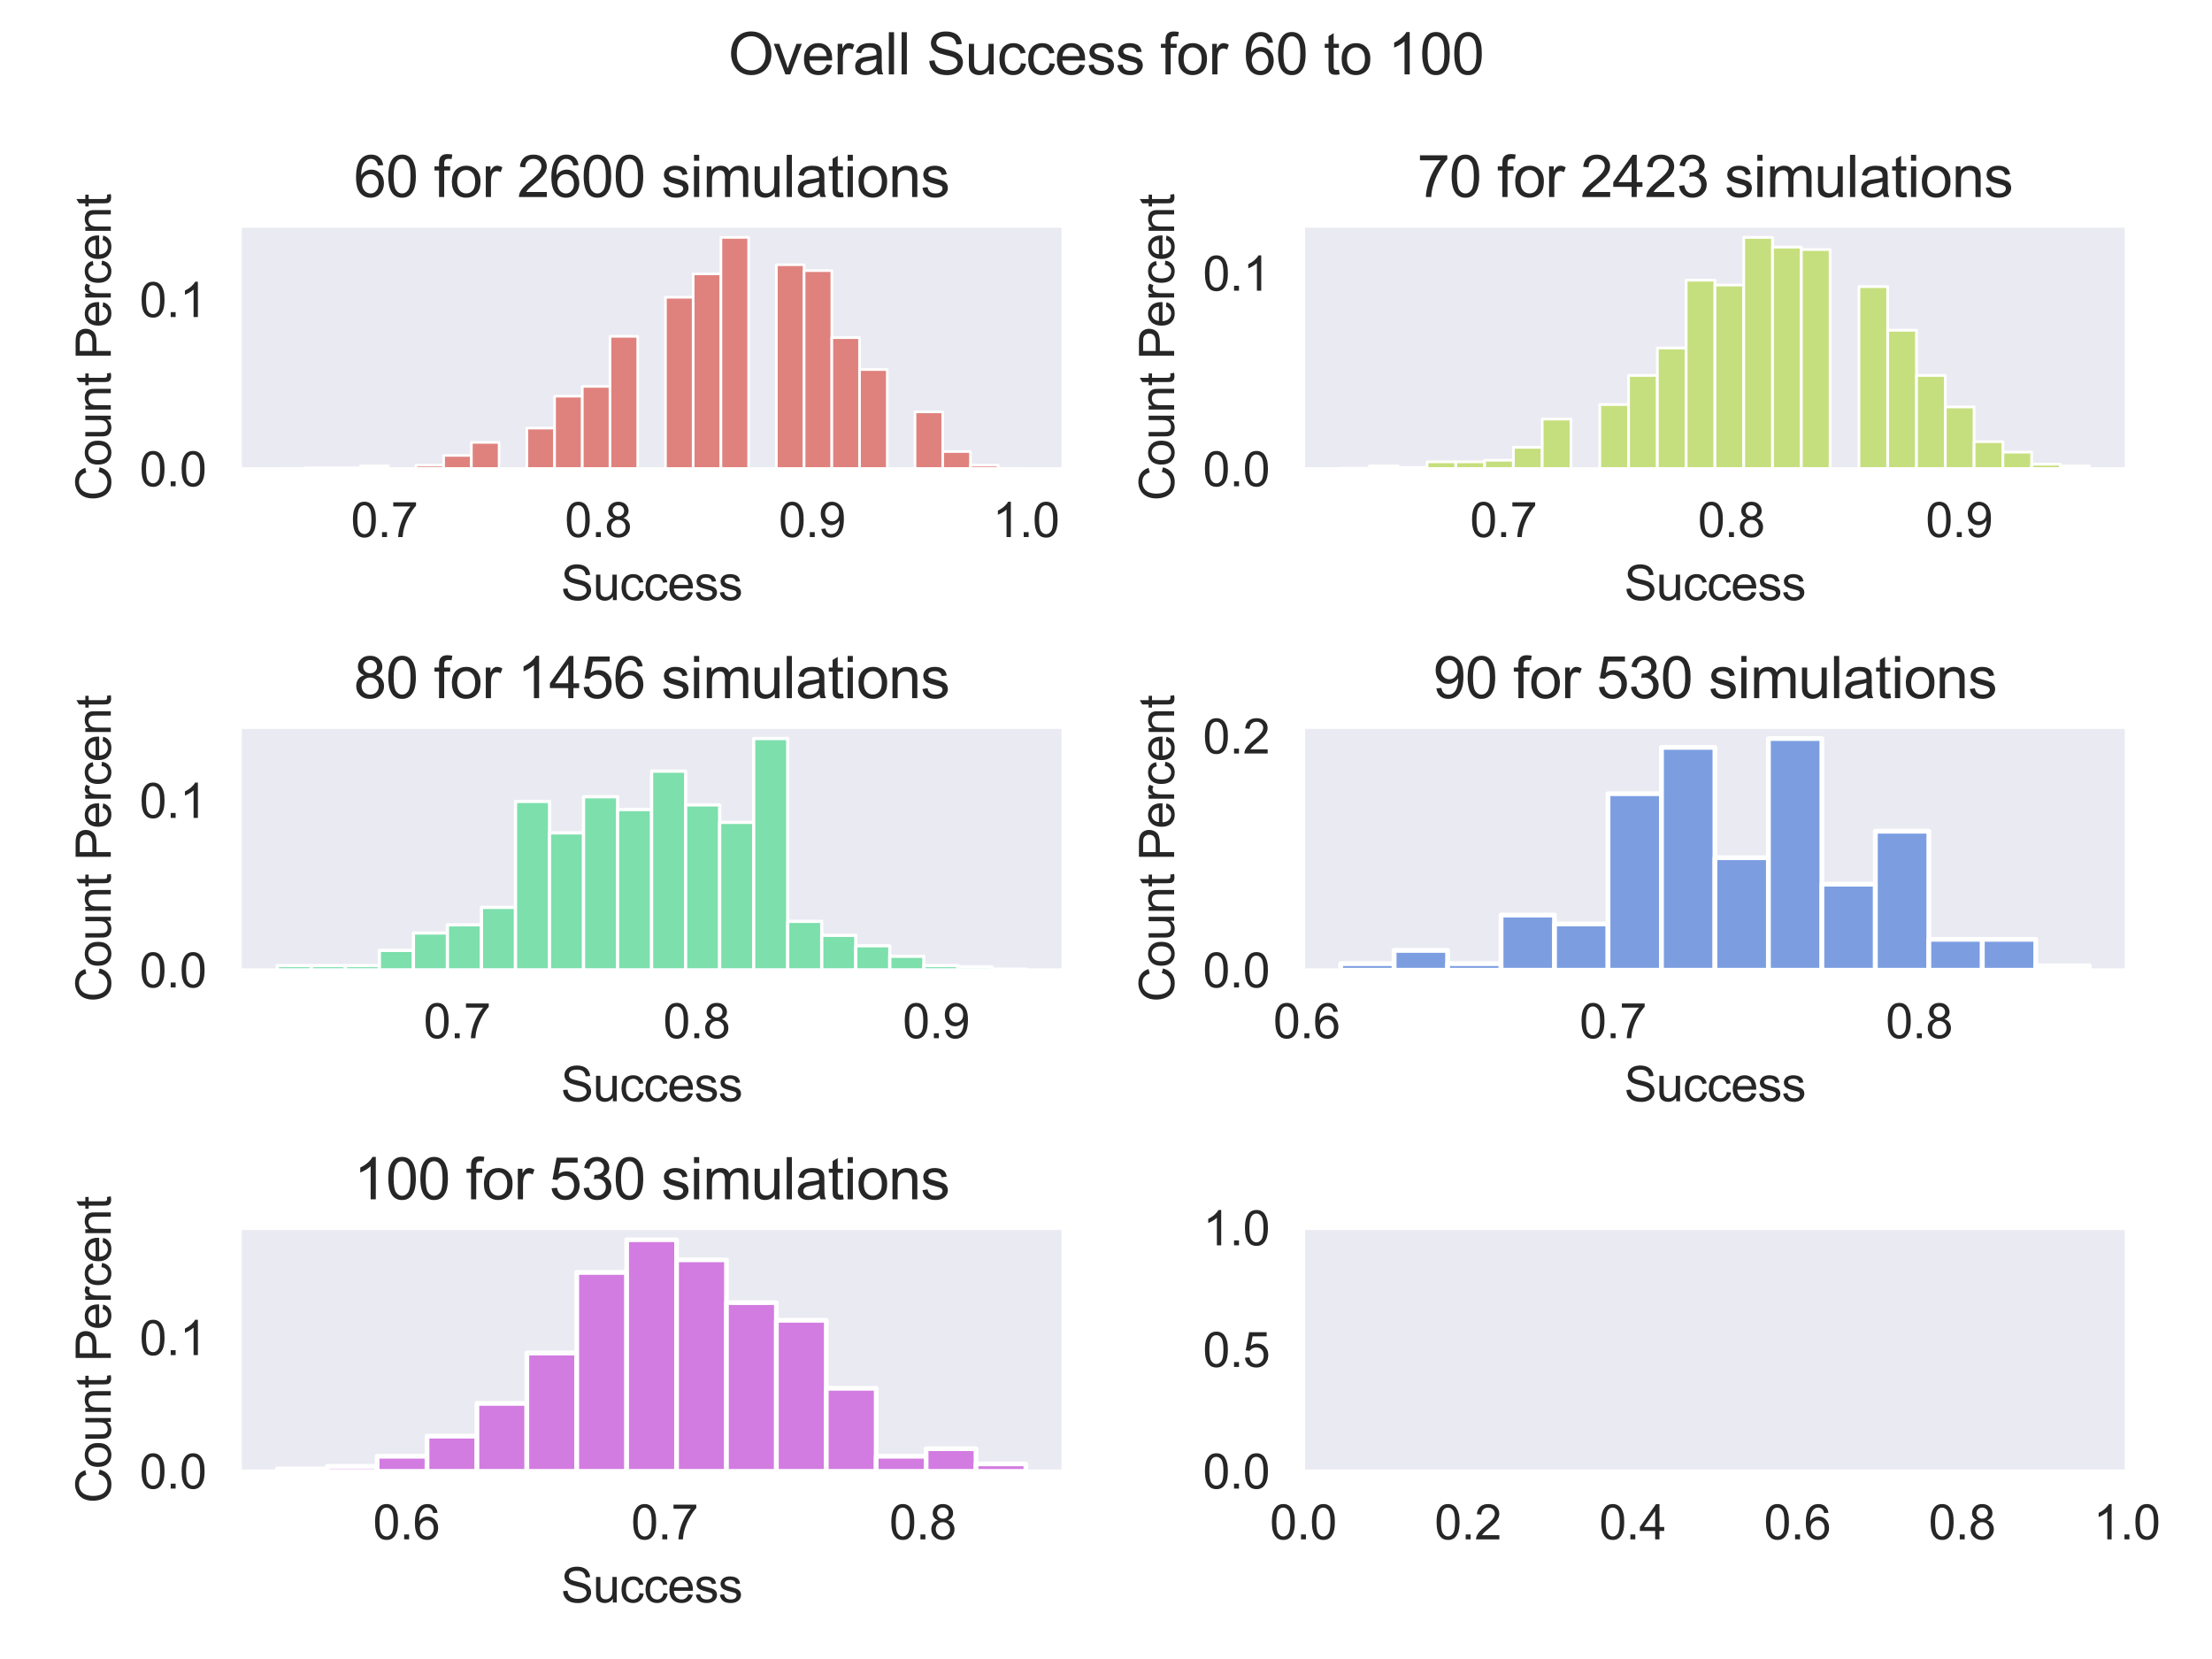 <?xml version="1.0" encoding="utf-8" standalone="no"?>
<!DOCTYPE svg PUBLIC "-//W3C//DTD SVG 1.1//EN"
  "http://www.w3.org/Graphics/SVG/1.1/DTD/svg11.dtd">
<svg xmlns:xlink="http://www.w3.org/1999/xlink" width="460.8pt" height="345.6pt" viewBox="0 0 460.8 345.6" xmlns="http://www.w3.org/2000/svg" version="1.1">
 <defs>
  <style type="text/css">*{stroke-linejoin: round; stroke-linecap: butt}</style>
 </defs>
 <g id="figure_1">
  <g id="patch_1">
   <path d="M 0 345.6 
L 460.8 345.6 
L 460.8 0 
L 0 0 
z
" style="fill: #ffffff"/>
  </g>
  <g id="axes_1">
   <g id="patch_2">
    <path d="M 49.97 97.72 
L 221.512 97.72 
L 221.512 47.04 
L 49.97 47.04 
z
" style="fill: #eaeaf2"/>
   </g>
   <g id="matplotlib.axis_1">
    <g id="xtick_1">
     <g id="text_1">
      <!-- 0.7 -->
      <g style="fill: #262626" transform="translate(73.096 111.878)scale(0.1 -0.1)">
       <defs>
        <path id="ArialMT-30" d="M 266 2259 
Q 266 3072 433 3567 
Q 600 4063 929 4331 
Q 1259 4600 1759 4600 
Q 2128 4600 2406 4451 
Q 2684 4303 2865 4023 
Q 3047 3744 3150 3342 
Q 3253 2941 3253 2259 
Q 3253 1453 3087 958 
Q 2922 463 2592 192 
Q 2263 -78 1759 -78 
Q 1097 -78 719 397 
Q 266 969 266 2259 
z
M 844 2259 
Q 844 1131 1108 757 
Q 1372 384 1759 384 
Q 2147 384 2411 759 
Q 2675 1134 2675 2259 
Q 2675 3391 2411 3762 
Q 2147 4134 1753 4134 
Q 1366 4134 1134 3806 
Q 844 3388 844 2259 
z
" transform="scale(0.016)"/>
        <path id="ArialMT-2e" d="M 581 0 
L 581 641 
L 1222 641 
L 1222 0 
L 581 0 
z
" transform="scale(0.016)"/>
        <path id="ArialMT-37" d="M 303 3981 
L 303 4522 
L 3269 4522 
L 3269 4084 
Q 2831 3619 2401 2847 
Q 1972 2075 1738 1259 
Q 1569 684 1522 0 
L 944 0 
Q 953 541 1156 1306 
Q 1359 2072 1739 2783 
Q 2119 3494 2547 3981 
L 303 3981 
z
" transform="scale(0.016)"/>
       </defs>
       <use xlink:href="#ArialMT-30"/>
       <use xlink:href="#ArialMT-2e" x="55.615"/>
       <use xlink:href="#ArialMT-37" x="83.398"/>
      </g>
     </g>
    </g>
    <g id="xtick_2">
     <g id="text_2">
      <!-- 0.8 -->
      <g style="fill: #262626" transform="translate(117.652 111.878)scale(0.1 -0.1)">
       <defs>
        <path id="ArialMT-38" d="M 1131 2484 
Q 781 2613 612 2850 
Q 444 3088 444 3419 
Q 444 3919 803 4259 
Q 1163 4600 1759 4600 
Q 2359 4600 2725 4251 
Q 3091 3903 3091 3403 
Q 3091 3084 2923 2848 
Q 2756 2613 2416 2484 
Q 2838 2347 3058 2040 
Q 3278 1734 3278 1309 
Q 3278 722 2862 322 
Q 2447 -78 1769 -78 
Q 1091 -78 675 323 
Q 259 725 259 1325 
Q 259 1772 486 2073 
Q 713 2375 1131 2484 
z
M 1019 3438 
Q 1019 3113 1228 2906 
Q 1438 2700 1772 2700 
Q 2097 2700 2305 2904 
Q 2513 3109 2513 3406 
Q 2513 3716 2298 3927 
Q 2084 4138 1766 4138 
Q 1444 4138 1231 3931 
Q 1019 3725 1019 3438 
z
M 838 1322 
Q 838 1081 952 856 
Q 1066 631 1291 507 
Q 1516 384 1775 384 
Q 2178 384 2440 643 
Q 2703 903 2703 1303 
Q 2703 1709 2433 1975 
Q 2163 2241 1756 2241 
Q 1359 2241 1098 1978 
Q 838 1716 838 1322 
z
" transform="scale(0.016)"/>
       </defs>
       <use xlink:href="#ArialMT-30"/>
       <use xlink:href="#ArialMT-2e" x="55.615"/>
       <use xlink:href="#ArialMT-38" x="83.398"/>
      </g>
     </g>
    </g>
    <g id="xtick_3">
     <g id="text_3">
      <!-- 0.9 -->
      <g style="fill: #262626" transform="translate(162.209 111.878)scale(0.1 -0.1)">
       <defs>
        <path id="ArialMT-39" d="M 350 1059 
L 891 1109 
Q 959 728 1153 556 
Q 1347 384 1650 384 
Q 1909 384 2104 503 
Q 2300 622 2425 820 
Q 2550 1019 2634 1356 
Q 2719 1694 2719 2044 
Q 2719 2081 2716 2156 
Q 2547 1888 2255 1720 
Q 1963 1553 1622 1553 
Q 1053 1553 659 1965 
Q 266 2378 266 3053 
Q 266 3750 677 4175 
Q 1088 4600 1706 4600 
Q 2153 4600 2523 4359 
Q 2894 4119 3086 3673 
Q 3278 3228 3278 2384 
Q 3278 1506 3087 986 
Q 2897 466 2520 194 
Q 2144 -78 1638 -78 
Q 1100 -78 759 220 
Q 419 519 350 1059 
z
M 2653 3081 
Q 2653 3566 2395 3850 
Q 2138 4134 1775 4134 
Q 1400 4134 1122 3828 
Q 844 3522 844 3034 
Q 844 2597 1108 2323 
Q 1372 2050 1759 2050 
Q 2150 2050 2401 2323 
Q 2653 2597 2653 3081 
z
" transform="scale(0.016)"/>
       </defs>
       <use xlink:href="#ArialMT-30"/>
       <use xlink:href="#ArialMT-2e" x="55.615"/>
       <use xlink:href="#ArialMT-39" x="83.398"/>
      </g>
     </g>
    </g>
    <g id="xtick_4">
     <g id="text_4">
      <!-- 1.0 -->
      <g style="fill: #262626" transform="translate(206.765 111.878)scale(0.1 -0.1)">
       <defs>
        <path id="ArialMT-31" d="M 2384 0 
L 1822 0 
L 1822 3584 
Q 1619 3391 1289 3197 
Q 959 3003 697 2906 
L 697 3450 
Q 1169 3672 1522 3987 
Q 1875 4303 2022 4600 
L 2384 4600 
L 2384 0 
z
" transform="scale(0.016)"/>
       </defs>
       <use xlink:href="#ArialMT-31"/>
       <use xlink:href="#ArialMT-2e" x="55.615"/>
       <use xlink:href="#ArialMT-30" x="83.398"/>
      </g>
     </g>
    </g>
    <g id="text_5">
     <!-- Success -->
     <g style="fill: #262626" transform="translate(116.845 125.023)scale(0.1 -0.1)">
      <defs>
       <path id="ArialMT-53" d="M 288 1472 
L 859 1522 
Q 900 1178 1048 958 
Q 1197 738 1509 602 
Q 1822 466 2213 466 
Q 2559 466 2825 569 
Q 3091 672 3220 851 
Q 3350 1031 3350 1244 
Q 3350 1459 3225 1620 
Q 3100 1781 2813 1891 
Q 2628 1963 1997 2114 
Q 1366 2266 1113 2400 
Q 784 2572 623 2826 
Q 463 3081 463 3397 
Q 463 3744 659 4045 
Q 856 4347 1234 4503 
Q 1613 4659 2075 4659 
Q 2584 4659 2973 4495 
Q 3363 4331 3572 4012 
Q 3781 3694 3797 3291 
L 3216 3247 
Q 3169 3681 2898 3903 
Q 2628 4125 2100 4125 
Q 1550 4125 1298 3923 
Q 1047 3722 1047 3438 
Q 1047 3191 1225 3031 
Q 1400 2872 2139 2705 
Q 2878 2538 3153 2413 
Q 3553 2228 3743 1945 
Q 3934 1663 3934 1294 
Q 3934 928 3725 604 
Q 3516 281 3123 101 
Q 2731 -78 2241 -78 
Q 1619 -78 1198 103 
Q 778 284 539 648 
Q 300 1013 288 1472 
z
" transform="scale(0.016)"/>
       <path id="ArialMT-75" d="M 2597 0 
L 2597 488 
Q 2209 -75 1544 -75 
Q 1250 -75 995 37 
Q 741 150 617 320 
Q 494 491 444 738 
Q 409 903 409 1263 
L 409 3319 
L 972 3319 
L 972 1478 
Q 972 1038 1006 884 
Q 1059 663 1231 536 
Q 1403 409 1656 409 
Q 1909 409 2131 539 
Q 2353 669 2445 892 
Q 2538 1116 2538 1541 
L 2538 3319 
L 3100 3319 
L 3100 0 
L 2597 0 
z
" transform="scale(0.016)"/>
       <path id="ArialMT-63" d="M 2588 1216 
L 3141 1144 
Q 3050 572 2676 248 
Q 2303 -75 1759 -75 
Q 1078 -75 664 370 
Q 250 816 250 1647 
Q 250 2184 428 2587 
Q 606 2991 970 3192 
Q 1334 3394 1763 3394 
Q 2303 3394 2647 3120 
Q 2991 2847 3088 2344 
L 2541 2259 
Q 2463 2594 2264 2762 
Q 2066 2931 1784 2931 
Q 1359 2931 1093 2626 
Q 828 2322 828 1663 
Q 828 994 1084 691 
Q 1341 388 1753 388 
Q 2084 388 2306 591 
Q 2528 794 2588 1216 
z
" transform="scale(0.016)"/>
       <path id="ArialMT-65" d="M 2694 1069 
L 3275 997 
Q 3138 488 2766 206 
Q 2394 -75 1816 -75 
Q 1088 -75 661 373 
Q 234 822 234 1631 
Q 234 2469 665 2931 
Q 1097 3394 1784 3394 
Q 2450 3394 2872 2941 
Q 3294 2488 3294 1666 
Q 3294 1616 3291 1516 
L 816 1516 
Q 847 969 1125 678 
Q 1403 388 1819 388 
Q 2128 388 2347 550 
Q 2566 713 2694 1069 
z
M 847 1978 
L 2700 1978 
Q 2663 2397 2488 2606 
Q 2219 2931 1791 2931 
Q 1403 2931 1139 2672 
Q 875 2413 847 1978 
z
" transform="scale(0.016)"/>
       <path id="ArialMT-73" d="M 197 991 
L 753 1078 
Q 800 744 1014 566 
Q 1228 388 1613 388 
Q 2000 388 2187 545 
Q 2375 703 2375 916 
Q 2375 1106 2209 1216 
Q 2094 1291 1634 1406 
Q 1016 1563 777 1677 
Q 538 1791 414 1992 
Q 291 2194 291 2438 
Q 291 2659 392 2848 
Q 494 3038 669 3163 
Q 800 3259 1026 3326 
Q 1253 3394 1513 3394 
Q 1903 3394 2198 3281 
Q 2494 3169 2634 2976 
Q 2775 2784 2828 2463 
L 2278 2388 
Q 2241 2644 2061 2787 
Q 1881 2931 1553 2931 
Q 1166 2931 1000 2803 
Q 834 2675 834 2503 
Q 834 2394 903 2306 
Q 972 2216 1119 2156 
Q 1203 2125 1616 2013 
Q 2213 1853 2448 1751 
Q 2684 1650 2818 1456 
Q 2953 1263 2953 975 
Q 2953 694 2789 445 
Q 2625 197 2315 61 
Q 2006 -75 1616 -75 
Q 969 -75 630 194 
Q 291 463 197 991 
z
" transform="scale(0.016)"/>
      </defs>
      <use xlink:href="#ArialMT-53"/>
      <use xlink:href="#ArialMT-75" x="66.699"/>
      <use xlink:href="#ArialMT-63" x="122.314"/>
      <use xlink:href="#ArialMT-63" x="172.314"/>
      <use xlink:href="#ArialMT-65" x="222.314"/>
      <use xlink:href="#ArialMT-73" x="277.93"/>
      <use xlink:href="#ArialMT-73" x="327.93"/>
     </g>
    </g>
   </g>
   <g id="matplotlib.axis_2">
    <g id="ytick_1">
     <g id="text_6">
      <!-- 0.0 -->
      <g style="fill: #262626" transform="translate(29.07 101.299)scale(0.1 -0.1)">
       <use xlink:href="#ArialMT-30"/>
       <use xlink:href="#ArialMT-2e" x="55.615"/>
       <use xlink:href="#ArialMT-30" x="83.398"/>
      </g>
     </g>
    </g>
    <g id="ytick_2">
     <g id="text_7">
      <!-- 0.1 -->
      <g style="fill: #262626" transform="translate(29.07 66.048)scale(0.1 -0.1)">
       <use xlink:href="#ArialMT-30"/>
       <use xlink:href="#ArialMT-2e" x="55.615"/>
       <use xlink:href="#ArialMT-31" x="83.398"/>
      </g>
     </g>
    </g>
    <g id="text_8">
     <!-- Count Percent -->
     <g style="fill: #262626" transform="translate(23.082 104.341)rotate(-90)scale(0.1 -0.1)">
      <defs>
       <path id="ArialMT-43" d="M 3763 1606 
L 4369 1453 
Q 4178 706 3683 314 
Q 3188 -78 2472 -78 
Q 1731 -78 1267 223 
Q 803 525 561 1097 
Q 319 1669 319 2325 
Q 319 3041 592 3573 
Q 866 4106 1370 4382 
Q 1875 4659 2481 4659 
Q 3169 4659 3637 4309 
Q 4106 3959 4291 3325 
L 3694 3184 
Q 3534 3684 3231 3912 
Q 2928 4141 2469 4141 
Q 1941 4141 1586 3887 
Q 1231 3634 1087 3207 
Q 944 2781 944 2328 
Q 944 1744 1114 1308 
Q 1284 872 1643 656 
Q 2003 441 2422 441 
Q 2931 441 3284 734 
Q 3638 1028 3763 1606 
z
" transform="scale(0.016)"/>
       <path id="ArialMT-6f" d="M 213 1659 
Q 213 2581 725 3025 
Q 1153 3394 1769 3394 
Q 2453 3394 2887 2945 
Q 3322 2497 3322 1706 
Q 3322 1066 3130 698 
Q 2938 331 2570 128 
Q 2203 -75 1769 -75 
Q 1072 -75 642 372 
Q 213 819 213 1659 
z
M 791 1659 
Q 791 1022 1069 705 
Q 1347 388 1769 388 
Q 2188 388 2466 706 
Q 2744 1025 2744 1678 
Q 2744 2294 2464 2611 
Q 2184 2928 1769 2928 
Q 1347 2928 1069 2612 
Q 791 2297 791 1659 
z
" transform="scale(0.016)"/>
       <path id="ArialMT-6e" d="M 422 0 
L 422 3319 
L 928 3319 
L 928 2847 
Q 1294 3394 1984 3394 
Q 2284 3394 2536 3286 
Q 2788 3178 2913 3003 
Q 3038 2828 3088 2588 
Q 3119 2431 3119 2041 
L 3119 0 
L 2556 0 
L 2556 2019 
Q 2556 2363 2490 2533 
Q 2425 2703 2258 2804 
Q 2091 2906 1866 2906 
Q 1506 2906 1245 2678 
Q 984 2450 984 1813 
L 984 0 
L 422 0 
z
" transform="scale(0.016)"/>
       <path id="ArialMT-74" d="M 1650 503 
L 1731 6 
Q 1494 -44 1306 -44 
Q 1000 -44 831 53 
Q 663 150 594 308 
Q 525 466 525 972 
L 525 2881 
L 113 2881 
L 113 3319 
L 525 3319 
L 525 4141 
L 1084 4478 
L 1084 3319 
L 1650 3319 
L 1650 2881 
L 1084 2881 
L 1084 941 
Q 1084 700 1114 631 
Q 1144 563 1211 522 
Q 1278 481 1403 481 
Q 1497 481 1650 503 
z
" transform="scale(0.016)"/>
       <path id="ArialMT-20" transform="scale(0.016)"/>
       <path id="ArialMT-50" d="M 494 0 
L 494 4581 
L 2222 4581 
Q 2678 4581 2919 4538 
Q 3256 4481 3484 4323 
Q 3713 4166 3852 3881 
Q 3991 3597 3991 3256 
Q 3991 2672 3619 2267 
Q 3247 1863 2275 1863 
L 1100 1863 
L 1100 0 
L 494 0 
z
M 1100 2403 
L 2284 2403 
Q 2872 2403 3119 2622 
Q 3366 2841 3366 3238 
Q 3366 3525 3220 3729 
Q 3075 3934 2838 4000 
Q 2684 4041 2272 4041 
L 1100 4041 
L 1100 2403 
z
" transform="scale(0.016)"/>
       <path id="ArialMT-72" d="M 416 0 
L 416 3319 
L 922 3319 
L 922 2816 
Q 1116 3169 1280 3281 
Q 1444 3394 1641 3394 
Q 1925 3394 2219 3213 
L 2025 2691 
Q 1819 2813 1613 2813 
Q 1428 2813 1281 2702 
Q 1134 2591 1072 2394 
Q 978 2094 978 1738 
L 978 0 
L 416 0 
z
" transform="scale(0.016)"/>
      </defs>
      <use xlink:href="#ArialMT-43"/>
      <use xlink:href="#ArialMT-6f" x="72.217"/>
      <use xlink:href="#ArialMT-75" x="127.832"/>
      <use xlink:href="#ArialMT-6e" x="183.447"/>
      <use xlink:href="#ArialMT-74" x="239.062"/>
      <use xlink:href="#ArialMT-20" x="266.846"/>
      <use xlink:href="#ArialMT-50" x="294.629"/>
      <use xlink:href="#ArialMT-65" x="361.328"/>
      <use xlink:href="#ArialMT-72" x="416.943"/>
      <use xlink:href="#ArialMT-63" x="450.244"/>
      <use xlink:href="#ArialMT-65" x="500.244"/>
      <use xlink:href="#ArialMT-6e" x="555.859"/>
      <use xlink:href="#ArialMT-74" x="611.475"/>
     </g>
    </g>
   </g>
   <g id="patch_3">
    <path d="M 57.767 97.72 
L 63.543 97.72 
L 63.543 97.584 
L 57.767 97.584 
z
" clip-path="url(#p797ce4463a)" style="fill: #db5f57; fill-opacity: 0.75; stroke: #ffffff; stroke-width: 0.547; stroke-linejoin: miter"/>
   </g>
   <g id="patch_4">
    <path d="M 63.543 97.72 
L 69.319 97.72 
L 69.319 97.449 
L 63.543 97.449 
z
" clip-path="url(#p797ce4463a)" style="fill: #db5f57; fill-opacity: 0.75; stroke: #ffffff; stroke-width: 0.547; stroke-linejoin: miter"/>
   </g>
   <g id="patch_5">
    <path d="M 69.319 97.72 
L 75.095 97.72 
L 75.095 97.449 
L 69.319 97.449 
z
" clip-path="url(#p797ce4463a)" style="fill: #db5f57; fill-opacity: 0.75; stroke: #ffffff; stroke-width: 0.547; stroke-linejoin: miter"/>
   </g>
   <g id="patch_6">
    <path d="M 75.095 97.72 
L 80.871 97.72 
L 80.871 97.042 
L 75.095 97.042 
z
" clip-path="url(#p797ce4463a)" style="fill: #db5f57; fill-opacity: 0.75; stroke: #ffffff; stroke-width: 0.547; stroke-linejoin: miter"/>
   </g>
   <g id="patch_7">
    <path d="M 80.871 97.72 
L 86.647 97.72 
L 86.647 97.72 
L 80.871 97.72 
z
" clip-path="url(#p797ce4463a)" style="fill: #db5f57; fill-opacity: 0.75; stroke: #ffffff; stroke-width: 0.547; stroke-linejoin: miter"/>
   </g>
   <g id="patch_8">
    <path d="M 86.647 97.72 
L 92.422 97.72 
L 92.422 96.907 
L 86.647 96.907 
z
" clip-path="url(#p797ce4463a)" style="fill: #db5f57; fill-opacity: 0.75; stroke: #ffffff; stroke-width: 0.547; stroke-linejoin: miter"/>
   </g>
   <g id="patch_9">
    <path d="M 92.422 97.72 
L 98.198 97.72 
L 98.198 94.873 
L 92.422 94.873 
z
" clip-path="url(#p797ce4463a)" style="fill: #db5f57; fill-opacity: 0.75; stroke: #ffffff; stroke-width: 0.547; stroke-linejoin: miter"/>
   </g>
   <g id="patch_10">
    <path d="M 98.198 97.72 
L 103.974 97.72 
L 103.974 92.161 
L 98.198 92.161 
z
" clip-path="url(#p797ce4463a)" style="fill: #db5f57; fill-opacity: 0.75; stroke: #ffffff; stroke-width: 0.547; stroke-linejoin: miter"/>
   </g>
   <g id="patch_11">
    <path d="M 103.974 97.72 
L 109.75 97.72 
L 109.75 97.72 
L 103.974 97.72 
z
" clip-path="url(#p797ce4463a)" style="fill: #db5f57; fill-opacity: 0.75; stroke: #ffffff; stroke-width: 0.547; stroke-linejoin: miter"/>
   </g>
   <g id="patch_12">
    <path d="M 109.75 97.72 
L 115.526 97.72 
L 115.526 89.178 
L 109.75 89.178 
z
" clip-path="url(#p797ce4463a)" style="fill: #db5f57; fill-opacity: 0.75; stroke: #ffffff; stroke-width: 0.547; stroke-linejoin: miter"/>
   </g>
   <g id="patch_13">
    <path d="M 115.526 97.72 
L 121.302 97.72 
L 121.302 82.535 
L 115.526 82.535 
z
" clip-path="url(#p797ce4463a)" style="fill: #db5f57; fill-opacity: 0.75; stroke: #ffffff; stroke-width: 0.547; stroke-linejoin: miter"/>
   </g>
   <g id="patch_14">
    <path d="M 121.302 97.72 
L 127.077 97.72 
L 127.077 80.501 
L 121.302 80.501 
z
" clip-path="url(#p797ce4463a)" style="fill: #db5f57; fill-opacity: 0.75; stroke: #ffffff; stroke-width: 0.547; stroke-linejoin: miter"/>
   </g>
   <g id="patch_15">
    <path d="M 127.077 97.72 
L 132.853 97.72 
L 132.853 70.062 
L 127.077 70.062 
z
" clip-path="url(#p797ce4463a)" style="fill: #db5f57; fill-opacity: 0.75; stroke: #ffffff; stroke-width: 0.547; stroke-linejoin: miter"/>
   </g>
   <g id="patch_16">
    <path d="M 132.853 97.72 
L 138.629 97.72 
L 138.629 97.72 
L 132.853 97.72 
z
" clip-path="url(#p797ce4463a)" style="fill: #db5f57; fill-opacity: 0.75; stroke: #ffffff; stroke-width: 0.547; stroke-linejoin: miter"/>
   </g>
   <g id="patch_17">
    <path d="M 138.629 97.72 
L 144.405 97.72 
L 144.405 61.927 
L 138.629 61.927 
z
" clip-path="url(#p797ce4463a)" style="fill: #db5f57; fill-opacity: 0.75; stroke: #ffffff; stroke-width: 0.547; stroke-linejoin: miter"/>
   </g>
   <g id="patch_18">
    <path d="M 144.405 97.72 
L 150.181 97.72 
L 150.181 57.046 
L 144.405 57.046 
z
" clip-path="url(#p797ce4463a)" style="fill: #db5f57; fill-opacity: 0.75; stroke: #ffffff; stroke-width: 0.547; stroke-linejoin: miter"/>
   </g>
   <g id="patch_19">
    <path d="M 150.181 97.72 
L 155.957 97.72 
L 155.957 49.453 
L 150.181 49.453 
z
" clip-path="url(#p797ce4463a)" style="fill: #db5f57; fill-opacity: 0.75; stroke: #ffffff; stroke-width: 0.547; stroke-linejoin: miter"/>
   </g>
   <g id="patch_20">
    <path d="M 155.957 97.72 
L 161.733 97.72 
L 161.733 97.72 
L 155.957 97.72 
z
" clip-path="url(#p797ce4463a)" style="fill: #db5f57; fill-opacity: 0.75; stroke: #ffffff; stroke-width: 0.547; stroke-linejoin: miter"/>
   </g>
   <g id="patch_21">
    <path d="M 161.733 97.72 
L 167.508 97.72 
L 167.508 55.148 
L 161.733 55.148 
z
" clip-path="url(#p797ce4463a)" style="fill: #db5f57; fill-opacity: 0.75; stroke: #ffffff; stroke-width: 0.547; stroke-linejoin: miter"/>
   </g>
   <g id="patch_22">
    <path d="M 167.508 97.72 
L 173.284 97.72 
L 173.284 56.368 
L 167.508 56.368 
z
" clip-path="url(#p797ce4463a)" style="fill: #db5f57; fill-opacity: 0.75; stroke: #ffffff; stroke-width: 0.547; stroke-linejoin: miter"/>
   </g>
   <g id="patch_23">
    <path d="M 173.284 97.72 
L 179.06 97.72 
L 179.06 70.333 
L 173.284 70.333 
z
" clip-path="url(#p797ce4463a)" style="fill: #db5f57; fill-opacity: 0.75; stroke: #ffffff; stroke-width: 0.547; stroke-linejoin: miter"/>
   </g>
   <g id="patch_24">
    <path d="M 179.06 97.72 
L 184.836 97.72 
L 184.836 76.976 
L 179.06 76.976 
z
" clip-path="url(#p797ce4463a)" style="fill: #db5f57; fill-opacity: 0.75; stroke: #ffffff; stroke-width: 0.547; stroke-linejoin: miter"/>
   </g>
   <g id="patch_25">
    <path d="M 184.836 97.72 
L 190.612 97.72 
L 190.612 97.72 
L 184.836 97.72 
z
" clip-path="url(#p797ce4463a)" style="fill: #db5f57; fill-opacity: 0.75; stroke: #ffffff; stroke-width: 0.547; stroke-linejoin: miter"/>
   </g>
   <g id="patch_26">
    <path d="M 190.612 97.72 
L 196.388 97.72 
L 196.388 85.789 
L 190.612 85.789 
z
" clip-path="url(#p797ce4463a)" style="fill: #db5f57; fill-opacity: 0.75; stroke: #ffffff; stroke-width: 0.547; stroke-linejoin: miter"/>
   </g>
   <g id="patch_27">
    <path d="M 196.388 97.72 
L 202.163 97.72 
L 202.163 94.059 
L 196.388 94.059 
z
" clip-path="url(#p797ce4463a)" style="fill: #db5f57; fill-opacity: 0.75; stroke: #ffffff; stroke-width: 0.547; stroke-linejoin: miter"/>
   </g>
   <g id="patch_28">
    <path d="M 202.163 97.72 
L 207.939 97.72 
L 207.939 96.907 
L 202.163 96.907 
z
" clip-path="url(#p797ce4463a)" style="fill: #db5f57; fill-opacity: 0.75; stroke: #ffffff; stroke-width: 0.547; stroke-linejoin: miter"/>
   </g>
   <g id="patch_29">
    <path d="M 207.939 97.72 
L 213.715 97.72 
L 213.715 97.584 
L 207.939 97.584 
z
" clip-path="url(#p797ce4463a)" style="fill: #db5f57; fill-opacity: 0.75; stroke: #ffffff; stroke-width: 0.547; stroke-linejoin: miter"/>
   </g>
   <g id="patch_30">
    <path d="M 49.97 97.72 
L 49.97 47.04 
" style="fill: none; stroke: #ffffff; stroke-width: 0.8; stroke-linejoin: miter; stroke-linecap: square"/>
   </g>
   <g id="patch_31">
    <path d="M 221.512 97.72 
L 221.512 47.04 
" style="fill: none; stroke: #ffffff; stroke-width: 0.8; stroke-linejoin: miter; stroke-linecap: square"/>
   </g>
   <g id="patch_32">
    <path d="M 49.97 97.72 
L 221.512 97.72 
" style="fill: none; stroke: #ffffff; stroke-width: 0.8; stroke-linejoin: miter; stroke-linecap: square"/>
   </g>
   <g id="patch_33">
    <path d="M 49.97 47.04 
L 221.512 47.04 
" style="fill: none; stroke: #ffffff; stroke-width: 0.8; stroke-linejoin: miter; stroke-linecap: square"/>
   </g>
   <g id="text_9">
    <!-- 60 for 2600 simulations -->
    <g style="fill: #262626" transform="translate(73.71 41.04)scale(0.12 -0.12)">
     <defs>
      <path id="ArialMT-36" d="M 3184 3459 
L 2625 3416 
Q 2550 3747 2413 3897 
Q 2184 4138 1850 4138 
Q 1581 4138 1378 3988 
Q 1113 3794 959 3422 
Q 806 3050 800 2363 
Q 1003 2672 1297 2822 
Q 1591 2972 1913 2972 
Q 2475 2972 2870 2558 
Q 3266 2144 3266 1488 
Q 3266 1056 3080 686 
Q 2894 316 2569 119 
Q 2244 -78 1831 -78 
Q 1128 -78 684 439 
Q 241 956 241 2144 
Q 241 3472 731 4075 
Q 1159 4600 1884 4600 
Q 2425 4600 2770 4297 
Q 3116 3994 3184 3459 
z
M 888 1484 
Q 888 1194 1011 928 
Q 1134 663 1356 523 
Q 1578 384 1822 384 
Q 2178 384 2434 671 
Q 2691 959 2691 1453 
Q 2691 1928 2437 2201 
Q 2184 2475 1800 2475 
Q 1419 2475 1153 2201 
Q 888 1928 888 1484 
z
" transform="scale(0.016)"/>
      <path id="ArialMT-66" d="M 556 0 
L 556 2881 
L 59 2881 
L 59 3319 
L 556 3319 
L 556 3672 
Q 556 4006 616 4169 
Q 697 4388 901 4523 
Q 1106 4659 1475 4659 
Q 1713 4659 2000 4603 
L 1916 4113 
Q 1741 4144 1584 4144 
Q 1328 4144 1222 4034 
Q 1116 3925 1116 3625 
L 1116 3319 
L 1763 3319 
L 1763 2881 
L 1116 2881 
L 1116 0 
L 556 0 
z
" transform="scale(0.016)"/>
      <path id="ArialMT-32" d="M 3222 541 
L 3222 0 
L 194 0 
Q 188 203 259 391 
Q 375 700 629 1000 
Q 884 1300 1366 1694 
Q 2113 2306 2375 2664 
Q 2638 3022 2638 3341 
Q 2638 3675 2398 3904 
Q 2159 4134 1775 4134 
Q 1369 4134 1125 3890 
Q 881 3647 878 3216 
L 300 3275 
Q 359 3922 746 4261 
Q 1134 4600 1788 4600 
Q 2447 4600 2831 4234 
Q 3216 3869 3216 3328 
Q 3216 3053 3103 2787 
Q 2991 2522 2730 2228 
Q 2469 1934 1863 1422 
Q 1356 997 1212 845 
Q 1069 694 975 541 
L 3222 541 
z
" transform="scale(0.016)"/>
      <path id="ArialMT-69" d="M 425 3934 
L 425 4581 
L 988 4581 
L 988 3934 
L 425 3934 
z
M 425 0 
L 425 3319 
L 988 3319 
L 988 0 
L 425 0 
z
" transform="scale(0.016)"/>
      <path id="ArialMT-6d" d="M 422 0 
L 422 3319 
L 925 3319 
L 925 2853 
Q 1081 3097 1340 3245 
Q 1600 3394 1931 3394 
Q 2300 3394 2536 3241 
Q 2772 3088 2869 2813 
Q 3263 3394 3894 3394 
Q 4388 3394 4653 3120 
Q 4919 2847 4919 2278 
L 4919 0 
L 4359 0 
L 4359 2091 
Q 4359 2428 4304 2576 
Q 4250 2725 4106 2815 
Q 3963 2906 3769 2906 
Q 3419 2906 3187 2673 
Q 2956 2441 2956 1928 
L 2956 0 
L 2394 0 
L 2394 2156 
Q 2394 2531 2256 2718 
Q 2119 2906 1806 2906 
Q 1569 2906 1367 2781 
Q 1166 2656 1075 2415 
Q 984 2175 984 1722 
L 984 0 
L 422 0 
z
" transform="scale(0.016)"/>
      <path id="ArialMT-6c" d="M 409 0 
L 409 4581 
L 972 4581 
L 972 0 
L 409 0 
z
" transform="scale(0.016)"/>
      <path id="ArialMT-61" d="M 2588 409 
Q 2275 144 1986 34 
Q 1697 -75 1366 -75 
Q 819 -75 525 192 
Q 231 459 231 875 
Q 231 1119 342 1320 
Q 453 1522 633 1644 
Q 813 1766 1038 1828 
Q 1203 1872 1538 1913 
Q 2219 1994 2541 2106 
Q 2544 2222 2544 2253 
Q 2544 2597 2384 2738 
Q 2169 2928 1744 2928 
Q 1347 2928 1158 2789 
Q 969 2650 878 2297 
L 328 2372 
Q 403 2725 575 2942 
Q 747 3159 1072 3276 
Q 1397 3394 1825 3394 
Q 2250 3394 2515 3294 
Q 2781 3194 2906 3042 
Q 3031 2891 3081 2659 
Q 3109 2516 3109 2141 
L 3109 1391 
Q 3109 606 3145 398 
Q 3181 191 3288 0 
L 2700 0 
Q 2613 175 2588 409 
z
M 2541 1666 
Q 2234 1541 1622 1453 
Q 1275 1403 1131 1340 
Q 988 1278 909 1158 
Q 831 1038 831 891 
Q 831 666 1001 516 
Q 1172 366 1500 366 
Q 1825 366 2078 508 
Q 2331 650 2450 897 
Q 2541 1088 2541 1459 
L 2541 1666 
z
" transform="scale(0.016)"/>
     </defs>
     <use xlink:href="#ArialMT-36"/>
     <use xlink:href="#ArialMT-30" x="55.615"/>
     <use xlink:href="#ArialMT-20" x="111.23"/>
     <use xlink:href="#ArialMT-66" x="139.014"/>
     <use xlink:href="#ArialMT-6f" x="166.797"/>
     <use xlink:href="#ArialMT-72" x="222.412"/>
     <use xlink:href="#ArialMT-20" x="255.713"/>
     <use xlink:href="#ArialMT-32" x="283.496"/>
     <use xlink:href="#ArialMT-36" x="339.111"/>
     <use xlink:href="#ArialMT-30" x="394.727"/>
     <use xlink:href="#ArialMT-30" x="450.342"/>
     <use xlink:href="#ArialMT-20" x="505.957"/>
     <use xlink:href="#ArialMT-73" x="533.74"/>
     <use xlink:href="#ArialMT-69" x="583.74"/>
     <use xlink:href="#ArialMT-6d" x="605.957"/>
     <use xlink:href="#ArialMT-75" x="689.258"/>
     <use xlink:href="#ArialMT-6c" x="744.873"/>
     <use xlink:href="#ArialMT-61" x="767.09"/>
     <use xlink:href="#ArialMT-74" x="822.705"/>
     <use xlink:href="#ArialMT-69" x="850.488"/>
     <use xlink:href="#ArialMT-6f" x="872.705"/>
     <use xlink:href="#ArialMT-6e" x="928.32"/>
     <use xlink:href="#ArialMT-73" x="983.936"/>
    </g>
   </g>
  </g>
  <g id="axes_2">
   <g id="patch_34">
    <path d="M 271.483 97.72 
L 443.025 97.72 
L 443.025 47.04 
L 271.483 47.04 
z
" style="fill: #eaeaf2"/>
   </g>
   <g id="matplotlib.axis_3">
    <g id="xtick_5">
     <g id="text_10">
      <!-- 0.7 -->
      <g style="fill: #262626" transform="translate(306.232 111.878)scale(0.1 -0.1)">
       <use xlink:href="#ArialMT-30"/>
       <use xlink:href="#ArialMT-2e" x="55.615"/>
       <use xlink:href="#ArialMT-37" x="83.398"/>
      </g>
     </g>
    </g>
    <g id="xtick_6">
     <g id="text_11">
      <!-- 0.8 -->
      <g style="fill: #262626" transform="translate(353.694 111.878)scale(0.1 -0.1)">
       <use xlink:href="#ArialMT-30"/>
       <use xlink:href="#ArialMT-2e" x="55.615"/>
       <use xlink:href="#ArialMT-38" x="83.398"/>
      </g>
     </g>
    </g>
    <g id="xtick_7">
     <g id="text_12">
      <!-- 0.9 -->
      <g style="fill: #262626" transform="translate(401.156 111.878)scale(0.1 -0.1)">
       <use xlink:href="#ArialMT-30"/>
       <use xlink:href="#ArialMT-2e" x="55.615"/>
       <use xlink:href="#ArialMT-39" x="83.398"/>
      </g>
     </g>
    </g>
    <g id="text_13">
     <!-- Success -->
     <g style="fill: #262626" transform="translate(338.358 125.023)scale(0.1 -0.1)">
      <use xlink:href="#ArialMT-53"/>
      <use xlink:href="#ArialMT-75" x="66.699"/>
      <use xlink:href="#ArialMT-63" x="122.314"/>
      <use xlink:href="#ArialMT-63" x="172.314"/>
      <use xlink:href="#ArialMT-65" x="222.314"/>
      <use xlink:href="#ArialMT-73" x="277.93"/>
      <use xlink:href="#ArialMT-73" x="327.93"/>
     </g>
    </g>
   </g>
   <g id="matplotlib.axis_4">
    <g id="ytick_3">
     <g id="text_14">
      <!-- 0.0 -->
      <g style="fill: #262626" transform="translate(250.583 101.299)scale(0.1 -0.1)">
       <use xlink:href="#ArialMT-30"/>
       <use xlink:href="#ArialMT-2e" x="55.615"/>
       <use xlink:href="#ArialMT-30" x="83.398"/>
      </g>
     </g>
    </g>
    <g id="ytick_4">
     <g id="text_15">
      <!-- 0.1 -->
      <g style="fill: #262626" transform="translate(250.583 60.55)scale(0.1 -0.1)">
       <use xlink:href="#ArialMT-30"/>
       <use xlink:href="#ArialMT-2e" x="55.615"/>
       <use xlink:href="#ArialMT-31" x="83.398"/>
      </g>
     </g>
    </g>
    <g id="text_16">
     <!-- Count Percent -->
     <g style="fill: #262626" transform="translate(244.595 104.341)rotate(-90)scale(0.1 -0.1)">
      <use xlink:href="#ArialMT-43"/>
      <use xlink:href="#ArialMT-6f" x="72.217"/>
      <use xlink:href="#ArialMT-75" x="127.832"/>
      <use xlink:href="#ArialMT-6e" x="183.447"/>
      <use xlink:href="#ArialMT-74" x="239.062"/>
      <use xlink:href="#ArialMT-20" x="266.846"/>
      <use xlink:href="#ArialMT-50" x="294.629"/>
      <use xlink:href="#ArialMT-65" x="361.328"/>
      <use xlink:href="#ArialMT-72" x="416.943"/>
      <use xlink:href="#ArialMT-63" x="450.244"/>
      <use xlink:href="#ArialMT-65" x="500.244"/>
      <use xlink:href="#ArialMT-6e" x="555.859"/>
      <use xlink:href="#ArialMT-74" x="611.475"/>
     </g>
    </g>
   </g>
   <g id="patch_35">
    <path d="M 279.28 97.72 
L 285.278 97.72 
L 285.278 97.552 
L 279.28 97.552 
z
" clip-path="url(#p02a85c0ff5)" style="fill: #b9db57; fill-opacity: 0.75; stroke: #ffffff; stroke-width: 0.568; stroke-linejoin: miter"/>
   </g>
   <g id="patch_36">
    <path d="M 285.278 97.72 
L 291.276 97.72 
L 291.276 97.047 
L 285.278 97.047 
z
" clip-path="url(#p02a85c0ff5)" style="fill: #b9db57; fill-opacity: 0.75; stroke: #ffffff; stroke-width: 0.568; stroke-linejoin: miter"/>
   </g>
   <g id="patch_37">
    <path d="M 291.276 97.72 
L 297.274 97.72 
L 297.274 97.384 
L 291.276 97.384 
z
" clip-path="url(#p02a85c0ff5)" style="fill: #b9db57; fill-opacity: 0.75; stroke: #ffffff; stroke-width: 0.568; stroke-linejoin: miter"/>
   </g>
   <g id="patch_38">
    <path d="M 297.274 97.72 
L 303.272 97.72 
L 303.272 96.206 
L 297.274 96.206 
z
" clip-path="url(#p02a85c0ff5)" style="fill: #b9db57; fill-opacity: 0.75; stroke: #ffffff; stroke-width: 0.568; stroke-linejoin: miter"/>
   </g>
   <g id="patch_39">
    <path d="M 303.272 97.72 
L 309.27 97.72 
L 309.27 96.206 
L 303.272 96.206 
z
" clip-path="url(#p02a85c0ff5)" style="fill: #b9db57; fill-opacity: 0.75; stroke: #ffffff; stroke-width: 0.568; stroke-linejoin: miter"/>
   </g>
   <g id="patch_40">
    <path d="M 309.27 97.72 
L 315.268 97.72 
L 315.268 95.87 
L 309.27 95.87 
z
" clip-path="url(#p02a85c0ff5)" style="fill: #b9db57; fill-opacity: 0.75; stroke: #ffffff; stroke-width: 0.568; stroke-linejoin: miter"/>
   </g>
   <g id="patch_41">
    <path d="M 315.268 97.72 
L 321.266 97.72 
L 321.266 93.179 
L 315.268 93.179 
z
" clip-path="url(#p02a85c0ff5)" style="fill: #b9db57; fill-opacity: 0.75; stroke: #ffffff; stroke-width: 0.568; stroke-linejoin: miter"/>
   </g>
   <g id="patch_42">
    <path d="M 321.266 97.72 
L 327.264 97.72 
L 327.264 87.293 
L 321.266 87.293 
z
" clip-path="url(#p02a85c0ff5)" style="fill: #b9db57; fill-opacity: 0.75; stroke: #ffffff; stroke-width: 0.568; stroke-linejoin: miter"/>
   </g>
   <g id="patch_43">
    <path d="M 327.264 97.72 
L 333.262 97.72 
L 333.262 97.72 
L 327.264 97.72 
z
" clip-path="url(#p02a85c0ff5)" style="fill: #b9db57; fill-opacity: 0.75; stroke: #ffffff; stroke-width: 0.568; stroke-linejoin: miter"/>
   </g>
   <g id="patch_44">
    <path d="M 333.262 97.72 
L 339.26 97.72 
L 339.26 84.266 
L 333.262 84.266 
z
" clip-path="url(#p02a85c0ff5)" style="fill: #b9db57; fill-opacity: 0.75; stroke: #ffffff; stroke-width: 0.568; stroke-linejoin: miter"/>
   </g>
   <g id="patch_45">
    <path d="M 339.26 97.72 
L 345.258 97.72 
L 345.258 78.212 
L 339.26 78.212 
z
" clip-path="url(#p02a85c0ff5)" style="fill: #b9db57; fill-opacity: 0.75; stroke: #ffffff; stroke-width: 0.568; stroke-linejoin: miter"/>
   </g>
   <g id="patch_46">
    <path d="M 345.258 97.72 
L 351.256 97.72 
L 351.256 72.494 
L 345.258 72.494 
z
" clip-path="url(#p02a85c0ff5)" style="fill: #b9db57; fill-opacity: 0.75; stroke: #ffffff; stroke-width: 0.568; stroke-linejoin: miter"/>
   </g>
   <g id="patch_47">
    <path d="M 351.256 97.72 
L 357.254 97.72 
L 357.254 58.367 
L 351.256 58.367 
z
" clip-path="url(#p02a85c0ff5)" style="fill: #b9db57; fill-opacity: 0.75; stroke: #ffffff; stroke-width: 0.568; stroke-linejoin: miter"/>
   </g>
   <g id="patch_48">
    <path d="M 357.254 97.72 
L 363.252 97.72 
L 363.252 59.376 
L 357.254 59.376 
z
" clip-path="url(#p02a85c0ff5)" style="fill: #b9db57; fill-opacity: 0.75; stroke: #ffffff; stroke-width: 0.568; stroke-linejoin: miter"/>
   </g>
   <g id="patch_49">
    <path d="M 363.252 97.72 
L 369.25 97.72 
L 369.25 49.453 
L 363.252 49.453 
z
" clip-path="url(#p02a85c0ff5)" style="fill: #b9db57; fill-opacity: 0.75; stroke: #ffffff; stroke-width: 0.568; stroke-linejoin: miter"/>
   </g>
   <g id="patch_50">
    <path d="M 369.25 97.72 
L 375.248 97.72 
L 375.248 51.471 
L 369.25 51.471 
z
" clip-path="url(#p02a85c0ff5)" style="fill: #b9db57; fill-opacity: 0.75; stroke: #ffffff; stroke-width: 0.568; stroke-linejoin: miter"/>
   </g>
   <g id="patch_51">
    <path d="M 375.248 97.72 
L 381.246 97.72 
L 381.246 51.976 
L 375.248 51.976 
z
" clip-path="url(#p02a85c0ff5)" style="fill: #b9db57; fill-opacity: 0.75; stroke: #ffffff; stroke-width: 0.568; stroke-linejoin: miter"/>
   </g>
   <g id="patch_52">
    <path d="M 381.246 97.72 
L 387.244 97.72 
L 387.244 97.72 
L 381.246 97.72 
z
" clip-path="url(#p02a85c0ff5)" style="fill: #b9db57; fill-opacity: 0.75; stroke: #ffffff; stroke-width: 0.568; stroke-linejoin: miter"/>
   </g>
   <g id="patch_53">
    <path d="M 387.244 97.72 
L 393.242 97.72 
L 393.242 59.712 
L 387.244 59.712 
z
" clip-path="url(#p02a85c0ff5)" style="fill: #b9db57; fill-opacity: 0.75; stroke: #ffffff; stroke-width: 0.568; stroke-linejoin: miter"/>
   </g>
   <g id="patch_54">
    <path d="M 393.242 97.72 
L 399.24 97.72 
L 399.24 68.794 
L 393.242 68.794 
z
" clip-path="url(#p02a85c0ff5)" style="fill: #b9db57; fill-opacity: 0.75; stroke: #ffffff; stroke-width: 0.568; stroke-linejoin: miter"/>
   </g>
   <g id="patch_55">
    <path d="M 399.24 97.72 
L 405.238 97.72 
L 405.238 78.212 
L 399.24 78.212 
z
" clip-path="url(#p02a85c0ff5)" style="fill: #b9db57; fill-opacity: 0.75; stroke: #ffffff; stroke-width: 0.568; stroke-linejoin: miter"/>
   </g>
   <g id="patch_56">
    <path d="M 405.238 97.72 
L 411.236 97.72 
L 411.236 84.77 
L 405.238 84.77 
z
" clip-path="url(#p02a85c0ff5)" style="fill: #b9db57; fill-opacity: 0.75; stroke: #ffffff; stroke-width: 0.568; stroke-linejoin: miter"/>
   </g>
   <g id="patch_57">
    <path d="M 411.236 97.72 
L 417.234 97.72 
L 417.234 92.002 
L 411.236 92.002 
z
" clip-path="url(#p02a85c0ff5)" style="fill: #b9db57; fill-opacity: 0.75; stroke: #ffffff; stroke-width: 0.568; stroke-linejoin: miter"/>
   </g>
   <g id="patch_58">
    <path d="M 417.234 97.72 
L 423.232 97.72 
L 423.232 94.188 
L 417.234 94.188 
z
" clip-path="url(#p02a85c0ff5)" style="fill: #b9db57; fill-opacity: 0.75; stroke: #ffffff; stroke-width: 0.568; stroke-linejoin: miter"/>
   </g>
   <g id="patch_59">
    <path d="M 423.232 97.72 
L 429.23 97.72 
L 429.23 96.711 
L 423.232 96.711 
z
" clip-path="url(#p02a85c0ff5)" style="fill: #b9db57; fill-opacity: 0.75; stroke: #ffffff; stroke-width: 0.568; stroke-linejoin: miter"/>
   </g>
   <g id="patch_60">
    <path d="M 429.23 97.72 
L 435.228 97.72 
L 435.228 97.047 
L 429.23 97.047 
z
" clip-path="url(#p02a85c0ff5)" style="fill: #b9db57; fill-opacity: 0.75; stroke: #ffffff; stroke-width: 0.568; stroke-linejoin: miter"/>
   </g>
   <g id="patch_61">
    <path d="M 271.483 97.72 
L 271.483 47.04 
" style="fill: none; stroke: #ffffff; stroke-width: 0.8; stroke-linejoin: miter; stroke-linecap: square"/>
   </g>
   <g id="patch_62">
    <path d="M 443.025 97.72 
L 443.025 47.04 
" style="fill: none; stroke: #ffffff; stroke-width: 0.8; stroke-linejoin: miter; stroke-linecap: square"/>
   </g>
   <g id="patch_63">
    <path d="M 271.483 97.72 
L 443.025 97.72 
" style="fill: none; stroke: #ffffff; stroke-width: 0.8; stroke-linejoin: miter; stroke-linecap: square"/>
   </g>
   <g id="patch_64">
    <path d="M 271.483 47.04 
L 443.025 47.04 
" style="fill: none; stroke: #ffffff; stroke-width: 0.8; stroke-linejoin: miter; stroke-linecap: square"/>
   </g>
   <g id="text_17">
    <!-- 70 for 2423 simulations -->
    <g style="fill: #262626" transform="translate(295.222 41.04)scale(0.12 -0.12)">
     <defs>
      <path id="ArialMT-34" d="M 2069 0 
L 2069 1097 
L 81 1097 
L 81 1613 
L 2172 4581 
L 2631 4581 
L 2631 1613 
L 3250 1613 
L 3250 1097 
L 2631 1097 
L 2631 0 
L 2069 0 
z
M 2069 1613 
L 2069 3678 
L 634 1613 
L 2069 1613 
z
" transform="scale(0.016)"/>
      <path id="ArialMT-33" d="M 269 1209 
L 831 1284 
Q 928 806 1161 595 
Q 1394 384 1728 384 
Q 2125 384 2398 659 
Q 2672 934 2672 1341 
Q 2672 1728 2419 1979 
Q 2166 2231 1775 2231 
Q 1616 2231 1378 2169 
L 1441 2663 
Q 1497 2656 1531 2656 
Q 1891 2656 2178 2843 
Q 2466 3031 2466 3422 
Q 2466 3731 2256 3934 
Q 2047 4138 1716 4138 
Q 1388 4138 1169 3931 
Q 950 3725 888 3313 
L 325 3413 
Q 428 3978 793 4289 
Q 1159 4600 1703 4600 
Q 2078 4600 2393 4439 
Q 2709 4278 2876 4000 
Q 3044 3722 3044 3409 
Q 3044 3113 2884 2869 
Q 2725 2625 2413 2481 
Q 2819 2388 3044 2092 
Q 3269 1797 3269 1353 
Q 3269 753 2831 336 
Q 2394 -81 1725 -81 
Q 1122 -81 723 278 
Q 325 638 269 1209 
z
" transform="scale(0.016)"/>
     </defs>
     <use xlink:href="#ArialMT-37"/>
     <use xlink:href="#ArialMT-30" x="55.615"/>
     <use xlink:href="#ArialMT-20" x="111.23"/>
     <use xlink:href="#ArialMT-66" x="139.014"/>
     <use xlink:href="#ArialMT-6f" x="166.797"/>
     <use xlink:href="#ArialMT-72" x="222.412"/>
     <use xlink:href="#ArialMT-20" x="255.713"/>
     <use xlink:href="#ArialMT-32" x="283.496"/>
     <use xlink:href="#ArialMT-34" x="339.111"/>
     <use xlink:href="#ArialMT-32" x="394.727"/>
     <use xlink:href="#ArialMT-33" x="450.342"/>
     <use xlink:href="#ArialMT-20" x="505.957"/>
     <use xlink:href="#ArialMT-73" x="533.74"/>
     <use xlink:href="#ArialMT-69" x="583.74"/>
     <use xlink:href="#ArialMT-6d" x="605.957"/>
     <use xlink:href="#ArialMT-75" x="689.258"/>
     <use xlink:href="#ArialMT-6c" x="744.873"/>
     <use xlink:href="#ArialMT-61" x="767.09"/>
     <use xlink:href="#ArialMT-74" x="822.705"/>
     <use xlink:href="#ArialMT-69" x="850.488"/>
     <use xlink:href="#ArialMT-6f" x="872.705"/>
     <use xlink:href="#ArialMT-6e" x="928.32"/>
     <use xlink:href="#ArialMT-73" x="983.936"/>
    </g>
   </g>
  </g>
  <g id="axes_3">
   <g id="patch_65">
    <path d="M 49.97 202.12 
L 221.512 202.12 
L 221.512 151.44 
L 49.97 151.44 
z
" style="fill: #eaeaf2"/>
   </g>
   <g id="matplotlib.axis_5">
    <g id="xtick_8">
     <g id="text_18">
      <!-- 0.7 -->
      <g style="fill: #262626" transform="translate(88.245 216.278)scale(0.1 -0.1)">
       <use xlink:href="#ArialMT-30"/>
       <use xlink:href="#ArialMT-2e" x="55.615"/>
       <use xlink:href="#ArialMT-37" x="83.398"/>
      </g>
     </g>
    </g>
    <g id="xtick_9">
     <g id="text_19">
      <!-- 0.8 -->
      <g style="fill: #262626" transform="translate(138.148 216.278)scale(0.1 -0.1)">
       <use xlink:href="#ArialMT-30"/>
       <use xlink:href="#ArialMT-2e" x="55.615"/>
       <use xlink:href="#ArialMT-38" x="83.398"/>
      </g>
     </g>
    </g>
    <g id="xtick_10">
     <g id="text_20">
      <!-- 0.9 -->
      <g style="fill: #262626" transform="translate(188.051 216.278)scale(0.1 -0.1)">
       <use xlink:href="#ArialMT-30"/>
       <use xlink:href="#ArialMT-2e" x="55.615"/>
       <use xlink:href="#ArialMT-39" x="83.398"/>
      </g>
     </g>
    </g>
    <g id="text_21">
     <!-- Success -->
     <g style="fill: #262626" transform="translate(116.845 229.423)scale(0.1 -0.1)">
      <use xlink:href="#ArialMT-53"/>
      <use xlink:href="#ArialMT-75" x="66.699"/>
      <use xlink:href="#ArialMT-63" x="122.314"/>
      <use xlink:href="#ArialMT-63" x="172.314"/>
      <use xlink:href="#ArialMT-65" x="222.314"/>
      <use xlink:href="#ArialMT-73" x="277.93"/>
      <use xlink:href="#ArialMT-73" x="327.93"/>
     </g>
    </g>
   </g>
   <g id="matplotlib.axis_6">
    <g id="ytick_5">
     <g id="text_22">
      <!-- 0.0 -->
      <g style="fill: #262626" transform="translate(29.07 205.699)scale(0.1 -0.1)">
       <use xlink:href="#ArialMT-30"/>
       <use xlink:href="#ArialMT-2e" x="55.615"/>
       <use xlink:href="#ArialMT-30" x="83.398"/>
      </g>
     </g>
    </g>
    <g id="ytick_6">
     <g id="text_23">
      <!-- 0.1 -->
      <g style="fill: #262626" transform="translate(29.07 170.384)scale(0.1 -0.1)">
       <use xlink:href="#ArialMT-30"/>
       <use xlink:href="#ArialMT-2e" x="55.615"/>
       <use xlink:href="#ArialMT-31" x="83.398"/>
      </g>
     </g>
    </g>
    <g id="text_24">
     <!-- Count Percent -->
     <g style="fill: #262626" transform="translate(23.082 208.741)rotate(-90)scale(0.1 -0.1)">
      <use xlink:href="#ArialMT-43"/>
      <use xlink:href="#ArialMT-6f" x="72.217"/>
      <use xlink:href="#ArialMT-75" x="127.832"/>
      <use xlink:href="#ArialMT-6e" x="183.447"/>
      <use xlink:href="#ArialMT-74" x="239.062"/>
      <use xlink:href="#ArialMT-20" x="266.846"/>
      <use xlink:href="#ArialMT-50" x="294.629"/>
      <use xlink:href="#ArialMT-65" x="361.328"/>
      <use xlink:href="#ArialMT-72" x="416.943"/>
      <use xlink:href="#ArialMT-63" x="450.244"/>
      <use xlink:href="#ArialMT-65" x="500.244"/>
      <use xlink:href="#ArialMT-6e" x="555.859"/>
      <use xlink:href="#ArialMT-74" x="611.475"/>
     </g>
    </g>
   </g>
   <g id="patch_66">
    <path d="M 57.767 202.12 
L 64.856 202.12 
L 64.856 201.15 
L 57.767 201.15 
z
" clip-path="url(#p878ecf693c)" style="fill: #57db94; fill-opacity: 0.75; stroke: #ffffff; stroke-width: 0.671; stroke-linejoin: miter"/>
   </g>
   <g id="patch_67">
    <path d="M 64.856 202.12 
L 71.944 202.12 
L 71.944 201.15 
L 64.856 201.15 
z
" clip-path="url(#p878ecf693c)" style="fill: #57db94; fill-opacity: 0.75; stroke: #ffffff; stroke-width: 0.671; stroke-linejoin: miter"/>
   </g>
   <g id="patch_68">
    <path d="M 71.944 202.12 
L 79.033 202.12 
L 79.033 201.15 
L 71.944 201.15 
z
" clip-path="url(#p878ecf693c)" style="fill: #57db94; fill-opacity: 0.75; stroke: #ffffff; stroke-width: 0.671; stroke-linejoin: miter"/>
   </g>
   <g id="patch_69">
    <path d="M 79.033 202.12 
L 86.122 202.12 
L 86.122 197.997 
L 79.033 197.997 
z
" clip-path="url(#p878ecf693c)" style="fill: #57db94; fill-opacity: 0.75; stroke: #ffffff; stroke-width: 0.671; stroke-linejoin: miter"/>
   </g>
   <g id="patch_70">
    <path d="M 86.122 202.12 
L 93.21 202.12 
L 93.21 194.359 
L 86.122 194.359 
z
" clip-path="url(#p878ecf693c)" style="fill: #57db94; fill-opacity: 0.75; stroke: #ffffff; stroke-width: 0.671; stroke-linejoin: miter"/>
   </g>
   <g id="patch_71">
    <path d="M 93.21 202.12 
L 100.299 202.12 
L 100.299 192.661 
L 93.21 192.661 
z
" clip-path="url(#p878ecf693c)" style="fill: #57db94; fill-opacity: 0.75; stroke: #ffffff; stroke-width: 0.671; stroke-linejoin: miter"/>
   </g>
   <g id="patch_72">
    <path d="M 100.299 202.12 
L 107.387 202.12 
L 107.387 189.023 
L 100.299 189.023 
z
" clip-path="url(#p878ecf693c)" style="fill: #57db94; fill-opacity: 0.75; stroke: #ffffff; stroke-width: 0.671; stroke-linejoin: miter"/>
   </g>
   <g id="patch_73">
    <path d="M 107.387 202.12 
L 114.476 202.12 
L 114.476 166.951 
L 107.387 166.951 
z
" clip-path="url(#p878ecf693c)" style="fill: #57db94; fill-opacity: 0.75; stroke: #ffffff; stroke-width: 0.671; stroke-linejoin: miter"/>
   </g>
   <g id="patch_74">
    <path d="M 114.476 202.12 
L 121.564 202.12 
L 121.564 173.5 
L 114.476 173.5 
z
" clip-path="url(#p878ecf693c)" style="fill: #57db94; fill-opacity: 0.75; stroke: #ffffff; stroke-width: 0.671; stroke-linejoin: miter"/>
   </g>
   <g id="patch_75">
    <path d="M 121.564 202.12 
L 128.653 202.12 
L 128.653 165.981 
L 121.564 165.981 
z
" clip-path="url(#p878ecf693c)" style="fill: #57db94; fill-opacity: 0.75; stroke: #ffffff; stroke-width: 0.671; stroke-linejoin: miter"/>
   </g>
   <g id="patch_76">
    <path d="M 128.653 202.12 
L 135.741 202.12 
L 135.741 168.649 
L 128.653 168.649 
z
" clip-path="url(#p878ecf693c)" style="fill: #57db94; fill-opacity: 0.75; stroke: #ffffff; stroke-width: 0.671; stroke-linejoin: miter"/>
   </g>
   <g id="patch_77">
    <path d="M 135.741 202.12 
L 142.83 202.12 
L 142.83 160.645 
L 135.741 160.645 
z
" clip-path="url(#p878ecf693c)" style="fill: #57db94; fill-opacity: 0.75; stroke: #ffffff; stroke-width: 0.671; stroke-linejoin: miter"/>
   </g>
   <g id="patch_78">
    <path d="M 142.83 202.12 
L 149.918 202.12 
L 149.918 167.678 
L 142.83 167.678 
z
" clip-path="url(#p878ecf693c)" style="fill: #57db94; fill-opacity: 0.75; stroke: #ffffff; stroke-width: 0.671; stroke-linejoin: miter"/>
   </g>
   <g id="patch_79">
    <path d="M 149.918 202.12 
L 157.007 202.12 
L 157.007 171.317 
L 149.918 171.317 
z
" clip-path="url(#p878ecf693c)" style="fill: #57db94; fill-opacity: 0.75; stroke: #ffffff; stroke-width: 0.671; stroke-linejoin: miter"/>
   </g>
   <g id="patch_80">
    <path d="M 157.007 202.12 
L 164.095 202.12 
L 164.095 153.853 
L 157.007 153.853 
z
" clip-path="url(#p878ecf693c)" style="fill: #57db94; fill-opacity: 0.75; stroke: #ffffff; stroke-width: 0.671; stroke-linejoin: miter"/>
   </g>
   <g id="patch_81">
    <path d="M 164.095 202.12 
L 171.184 202.12 
L 171.184 191.933 
L 164.095 191.933 
z
" clip-path="url(#p878ecf693c)" style="fill: #57db94; fill-opacity: 0.75; stroke: #ffffff; stroke-width: 0.671; stroke-linejoin: miter"/>
   </g>
   <g id="patch_82">
    <path d="M 171.184 202.12 
L 178.272 202.12 
L 178.272 194.844 
L 171.184 194.844 
z
" clip-path="url(#p878ecf693c)" style="fill: #57db94; fill-opacity: 0.75; stroke: #ffffff; stroke-width: 0.671; stroke-linejoin: miter"/>
   </g>
   <g id="patch_83">
    <path d="M 178.272 202.12 
L 185.361 202.12 
L 185.361 197.027 
L 178.272 197.027 
z
" clip-path="url(#p878ecf693c)" style="fill: #57db94; fill-opacity: 0.75; stroke: #ffffff; stroke-width: 0.671; stroke-linejoin: miter"/>
   </g>
   <g id="patch_84">
    <path d="M 185.361 202.12 
L 192.45 202.12 
L 192.45 199.209 
L 185.361 199.209 
z
" clip-path="url(#p878ecf693c)" style="fill: #57db94; fill-opacity: 0.75; stroke: #ffffff; stroke-width: 0.671; stroke-linejoin: miter"/>
   </g>
   <g id="patch_85">
    <path d="M 192.45 202.12 
L 199.538 202.12 
L 199.538 201.15 
L 192.45 201.15 
z
" clip-path="url(#p878ecf693c)" style="fill: #57db94; fill-opacity: 0.75; stroke: #ffffff; stroke-width: 0.671; stroke-linejoin: miter"/>
   </g>
   <g id="patch_86">
    <path d="M 199.538 202.12 
L 206.627 202.12 
L 206.627 201.392 
L 199.538 201.392 
z
" clip-path="url(#p878ecf693c)" style="fill: #57db94; fill-opacity: 0.75; stroke: #ffffff; stroke-width: 0.671; stroke-linejoin: miter"/>
   </g>
   <g id="patch_87">
    <path d="M 206.627 202.12 
L 213.715 202.12 
L 213.715 201.877 
L 206.627 201.877 
z
" clip-path="url(#p878ecf693c)" style="fill: #57db94; fill-opacity: 0.75; stroke: #ffffff; stroke-width: 0.671; stroke-linejoin: miter"/>
   </g>
   <g id="patch_88">
    <path d="M 49.97 202.12 
L 49.97 151.44 
" style="fill: none; stroke: #ffffff; stroke-width: 0.8; stroke-linejoin: miter; stroke-linecap: square"/>
   </g>
   <g id="patch_89">
    <path d="M 221.512 202.12 
L 221.512 151.44 
" style="fill: none; stroke: #ffffff; stroke-width: 0.8; stroke-linejoin: miter; stroke-linecap: square"/>
   </g>
   <g id="patch_90">
    <path d="M 49.97 202.12 
L 221.512 202.12 
" style="fill: none; stroke: #ffffff; stroke-width: 0.8; stroke-linejoin: miter; stroke-linecap: square"/>
   </g>
   <g id="patch_91">
    <path d="M 49.97 151.44 
L 221.512 151.44 
" style="fill: none; stroke: #ffffff; stroke-width: 0.8; stroke-linejoin: miter; stroke-linecap: square"/>
   </g>
   <g id="text_25">
    <!-- 80 for 1456 simulations -->
    <g style="fill: #262626" transform="translate(73.71 145.44)scale(0.12 -0.12)">
     <defs>
      <path id="ArialMT-35" d="M 266 1200 
L 856 1250 
Q 922 819 1161 601 
Q 1400 384 1738 384 
Q 2144 384 2425 690 
Q 2706 997 2706 1503 
Q 2706 1984 2436 2262 
Q 2166 2541 1728 2541 
Q 1456 2541 1237 2417 
Q 1019 2294 894 2097 
L 366 2166 
L 809 4519 
L 3088 4519 
L 3088 3981 
L 1259 3981 
L 1013 2750 
Q 1425 3038 1878 3038 
Q 2478 3038 2890 2622 
Q 3303 2206 3303 1553 
Q 3303 931 2941 478 
Q 2500 -78 1738 -78 
Q 1113 -78 717 272 
Q 322 622 266 1200 
z
" transform="scale(0.016)"/>
     </defs>
     <use xlink:href="#ArialMT-38"/>
     <use xlink:href="#ArialMT-30" x="55.615"/>
     <use xlink:href="#ArialMT-20" x="111.23"/>
     <use xlink:href="#ArialMT-66" x="139.014"/>
     <use xlink:href="#ArialMT-6f" x="166.797"/>
     <use xlink:href="#ArialMT-72" x="222.412"/>
     <use xlink:href="#ArialMT-20" x="255.713"/>
     <use xlink:href="#ArialMT-31" x="283.496"/>
     <use xlink:href="#ArialMT-34" x="339.111"/>
     <use xlink:href="#ArialMT-35" x="394.727"/>
     <use xlink:href="#ArialMT-36" x="450.342"/>
     <use xlink:href="#ArialMT-20" x="505.957"/>
     <use xlink:href="#ArialMT-73" x="533.74"/>
     <use xlink:href="#ArialMT-69" x="583.74"/>
     <use xlink:href="#ArialMT-6d" x="605.957"/>
     <use xlink:href="#ArialMT-75" x="689.258"/>
     <use xlink:href="#ArialMT-6c" x="744.873"/>
     <use xlink:href="#ArialMT-61" x="767.09"/>
     <use xlink:href="#ArialMT-74" x="822.705"/>
     <use xlink:href="#ArialMT-69" x="850.488"/>
     <use xlink:href="#ArialMT-6f" x="872.705"/>
     <use xlink:href="#ArialMT-6e" x="928.32"/>
     <use xlink:href="#ArialMT-73" x="983.936"/>
    </g>
   </g>
  </g>
  <g id="axes_4">
   <g id="patch_92">
    <path d="M 271.483 202.12 
L 443.025 202.12 
L 443.025 151.44 
L 271.483 151.44 
z
" style="fill: #eaeaf2"/>
   </g>
   <g id="matplotlib.axis_7">
    <g id="xtick_11">
     <g id="text_26">
      <!-- 0.6 -->
      <g style="fill: #262626" transform="translate(265.241 216.278)scale(0.1 -0.1)">
       <use xlink:href="#ArialMT-30"/>
       <use xlink:href="#ArialMT-2e" x="55.615"/>
       <use xlink:href="#ArialMT-36" x="83.398"/>
      </g>
     </g>
    </g>
    <g id="xtick_12">
     <g id="text_27">
      <!-- 0.7 -->
      <g style="fill: #262626" transform="translate(329.038 216.278)scale(0.1 -0.1)">
       <use xlink:href="#ArialMT-30"/>
       <use xlink:href="#ArialMT-2e" x="55.615"/>
       <use xlink:href="#ArialMT-37" x="83.398"/>
      </g>
     </g>
    </g>
    <g id="xtick_13">
     <g id="text_28">
      <!-- 0.8 -->
      <g style="fill: #262626" transform="translate(392.835 216.278)scale(0.1 -0.1)">
       <use xlink:href="#ArialMT-30"/>
       <use xlink:href="#ArialMT-2e" x="55.615"/>
       <use xlink:href="#ArialMT-38" x="83.398"/>
      </g>
     </g>
    </g>
    <g id="text_29">
     <!-- Success -->
     <g style="fill: #262626" transform="translate(338.358 229.423)scale(0.1 -0.1)">
      <use xlink:href="#ArialMT-53"/>
      <use xlink:href="#ArialMT-75" x="66.699"/>
      <use xlink:href="#ArialMT-63" x="122.314"/>
      <use xlink:href="#ArialMT-63" x="172.314"/>
      <use xlink:href="#ArialMT-65" x="222.314"/>
      <use xlink:href="#ArialMT-73" x="277.93"/>
      <use xlink:href="#ArialMT-73" x="327.93"/>
     </g>
    </g>
   </g>
   <g id="matplotlib.axis_8">
    <g id="ytick_7">
     <g id="text_30">
      <!-- 0.0 -->
      <g style="fill: #262626" transform="translate(250.583 205.699)scale(0.1 -0.1)">
       <use xlink:href="#ArialMT-30"/>
       <use xlink:href="#ArialMT-2e" x="55.615"/>
       <use xlink:href="#ArialMT-30" x="83.398"/>
      </g>
     </g>
    </g>
    <g id="ytick_8">
     <g id="text_31">
      <!-- 0.2 -->
      <g style="fill: #262626" transform="translate(250.583 156.973)scale(0.1 -0.1)">
       <use xlink:href="#ArialMT-30"/>
       <use xlink:href="#ArialMT-2e" x="55.615"/>
       <use xlink:href="#ArialMT-32" x="83.398"/>
      </g>
     </g>
    </g>
    <g id="text_32">
     <!-- Count Percent -->
     <g style="fill: #262626" transform="translate(244.595 208.741)rotate(-90)scale(0.1 -0.1)">
      <use xlink:href="#ArialMT-43"/>
      <use xlink:href="#ArialMT-6f" x="72.217"/>
      <use xlink:href="#ArialMT-75" x="127.832"/>
      <use xlink:href="#ArialMT-6e" x="183.447"/>
      <use xlink:href="#ArialMT-74" x="239.062"/>
      <use xlink:href="#ArialMT-20" x="266.846"/>
      <use xlink:href="#ArialMT-50" x="294.629"/>
      <use xlink:href="#ArialMT-65" x="361.328"/>
      <use xlink:href="#ArialMT-72" x="416.943"/>
      <use xlink:href="#ArialMT-63" x="450.244"/>
      <use xlink:href="#ArialMT-65" x="500.244"/>
      <use xlink:href="#ArialMT-6e" x="555.859"/>
      <use xlink:href="#ArialMT-74" x="611.475"/>
     </g>
    </g>
   </g>
   <g id="patch_93">
    <path d="M 279.28 202.12 
L 290.419 202.12 
L 290.419 200.741 
L 279.28 200.741 
z
" clip-path="url(#p4b8dd3de76)" style="fill: #5784db; fill-opacity: 0.75; stroke: #ffffff; stroke-linejoin: miter"/>
   </g>
   <g id="patch_94">
    <path d="M 290.419 202.12 
L 301.558 202.12 
L 301.558 197.983 
L 290.419 197.983 
z
" clip-path="url(#p4b8dd3de76)" style="fill: #5784db; fill-opacity: 0.75; stroke: #ffffff; stroke-linejoin: miter"/>
   </g>
   <g id="patch_95">
    <path d="M 301.558 202.12 
L 312.697 202.12 
L 312.697 200.741 
L 301.558 200.741 
z
" clip-path="url(#p4b8dd3de76)" style="fill: #5784db; fill-opacity: 0.75; stroke: #ffffff; stroke-linejoin: miter"/>
   </g>
   <g id="patch_96">
    <path d="M 312.697 202.12 
L 323.836 202.12 
L 323.836 190.628 
L 312.697 190.628 
z
" clip-path="url(#p4b8dd3de76)" style="fill: #5784db; fill-opacity: 0.75; stroke: #ffffff; stroke-linejoin: miter"/>
   </g>
   <g id="patch_97">
    <path d="M 323.836 202.12 
L 334.976 202.12 
L 334.976 192.467 
L 323.836 192.467 
z
" clip-path="url(#p4b8dd3de76)" style="fill: #5784db; fill-opacity: 0.75; stroke: #ffffff; stroke-linejoin: miter"/>
   </g>
   <g id="patch_98">
    <path d="M 334.976 202.12 
L 346.115 202.12 
L 346.115 165.345 
L 334.976 165.345 
z
" clip-path="url(#p4b8dd3de76)" style="fill: #5784db; fill-opacity: 0.75; stroke: #ffffff; stroke-linejoin: miter"/>
   </g>
   <g id="patch_99">
    <path d="M 346.115 202.12 
L 357.254 202.12 
L 357.254 155.692 
L 346.115 155.692 
z
" clip-path="url(#p4b8dd3de76)" style="fill: #5784db; fill-opacity: 0.75; stroke: #ffffff; stroke-linejoin: miter"/>
   </g>
   <g id="patch_100">
    <path d="M 357.254 202.12 
L 368.393 202.12 
L 368.393 178.676 
L 357.254 178.676 
z
" clip-path="url(#p4b8dd3de76)" style="fill: #5784db; fill-opacity: 0.75; stroke: #ffffff; stroke-linejoin: miter"/>
   </g>
   <g id="patch_101">
    <path d="M 368.393 202.12 
L 379.532 202.12 
L 379.532 153.853 
L 368.393 153.853 
z
" clip-path="url(#p4b8dd3de76)" style="fill: #5784db; fill-opacity: 0.75; stroke: #ffffff; stroke-linejoin: miter"/>
   </g>
   <g id="patch_102">
    <path d="M 379.532 202.12 
L 390.671 202.12 
L 390.671 184.192 
L 379.532 184.192 
z
" clip-path="url(#p4b8dd3de76)" style="fill: #5784db; fill-opacity: 0.75; stroke: #ffffff; stroke-linejoin: miter"/>
   </g>
   <g id="patch_103">
    <path d="M 390.671 202.12 
L 401.81 202.12 
L 401.81 173.16 
L 390.671 173.16 
z
" clip-path="url(#p4b8dd3de76)" style="fill: #5784db; fill-opacity: 0.75; stroke: #ffffff; stroke-linejoin: miter"/>
   </g>
   <g id="patch_104">
    <path d="M 401.81 202.12 
L 412.949 202.12 
L 412.949 195.684 
L 401.81 195.684 
z
" clip-path="url(#p4b8dd3de76)" style="fill: #5784db; fill-opacity: 0.75; stroke: #ffffff; stroke-linejoin: miter"/>
   </g>
   <g id="patch_105">
    <path d="M 412.949 202.12 
L 424.088 202.12 
L 424.088 195.684 
L 412.949 195.684 
z
" clip-path="url(#p4b8dd3de76)" style="fill: #5784db; fill-opacity: 0.75; stroke: #ffffff; stroke-linejoin: miter"/>
   </g>
   <g id="patch_106">
    <path d="M 424.088 202.12 
L 435.228 202.12 
L 435.228 201.201 
L 424.088 201.201 
z
" clip-path="url(#p4b8dd3de76)" style="fill: #5784db; fill-opacity: 0.75; stroke: #ffffff; stroke-linejoin: miter"/>
   </g>
   <g id="patch_107">
    <path d="M 271.483 202.12 
L 271.483 151.44 
" style="fill: none; stroke: #ffffff; stroke-width: 0.8; stroke-linejoin: miter; stroke-linecap: square"/>
   </g>
   <g id="patch_108">
    <path d="M 443.025 202.12 
L 443.025 151.44 
" style="fill: none; stroke: #ffffff; stroke-width: 0.8; stroke-linejoin: miter; stroke-linecap: square"/>
   </g>
   <g id="patch_109">
    <path d="M 271.483 202.12 
L 443.025 202.12 
" style="fill: none; stroke: #ffffff; stroke-width: 0.8; stroke-linejoin: miter; stroke-linecap: square"/>
   </g>
   <g id="patch_110">
    <path d="M 271.483 151.44 
L 443.025 151.44 
" style="fill: none; stroke: #ffffff; stroke-width: 0.8; stroke-linejoin: miter; stroke-linecap: square"/>
   </g>
   <g id="text_33">
    <!-- 90 for 530 simulations -->
    <g style="fill: #262626" transform="translate(298.559 145.44)scale(0.12 -0.12)">
     <use xlink:href="#ArialMT-39"/>
     <use xlink:href="#ArialMT-30" x="55.615"/>
     <use xlink:href="#ArialMT-20" x="111.23"/>
     <use xlink:href="#ArialMT-66" x="139.014"/>
     <use xlink:href="#ArialMT-6f" x="166.797"/>
     <use xlink:href="#ArialMT-72" x="222.412"/>
     <use xlink:href="#ArialMT-20" x="255.713"/>
     <use xlink:href="#ArialMT-35" x="283.496"/>
     <use xlink:href="#ArialMT-33" x="339.111"/>
     <use xlink:href="#ArialMT-30" x="394.727"/>
     <use xlink:href="#ArialMT-20" x="450.342"/>
     <use xlink:href="#ArialMT-73" x="478.125"/>
     <use xlink:href="#ArialMT-69" x="528.125"/>
     <use xlink:href="#ArialMT-6d" x="550.342"/>
     <use xlink:href="#ArialMT-75" x="633.643"/>
     <use xlink:href="#ArialMT-6c" x="689.258"/>
     <use xlink:href="#ArialMT-61" x="711.475"/>
     <use xlink:href="#ArialMT-74" x="767.09"/>
     <use xlink:href="#ArialMT-69" x="794.873"/>
     <use xlink:href="#ArialMT-6f" x="817.09"/>
     <use xlink:href="#ArialMT-6e" x="872.705"/>
     <use xlink:href="#ArialMT-73" x="928.32"/>
    </g>
   </g>
  </g>
  <g id="axes_5">
   <g id="patch_111">
    <path d="M 49.97 306.52 
L 221.512 306.52 
L 221.512 255.84 
L 49.97 255.84 
z
" style="fill: #eaeaf2"/>
   </g>
   <g id="matplotlib.axis_9">
    <g id="xtick_14">
     <g id="text_34">
      <!-- 0.6 -->
      <g style="fill: #262626" transform="translate(77.705 320.678)scale(0.1 -0.1)">
       <use xlink:href="#ArialMT-30"/>
       <use xlink:href="#ArialMT-2e" x="55.615"/>
       <use xlink:href="#ArialMT-36" x="83.398"/>
      </g>
     </g>
    </g>
    <g id="xtick_15">
     <g id="text_35">
      <!-- 0.7 -->
      <g style="fill: #262626" transform="translate(131.48 320.678)scale(0.1 -0.1)">
       <use xlink:href="#ArialMT-30"/>
       <use xlink:href="#ArialMT-2e" x="55.615"/>
       <use xlink:href="#ArialMT-37" x="83.398"/>
      </g>
     </g>
    </g>
    <g id="xtick_16">
     <g id="text_36">
      <!-- 0.8 -->
      <g style="fill: #262626" transform="translate(185.255 320.678)scale(0.1 -0.1)">
       <use xlink:href="#ArialMT-30"/>
       <use xlink:href="#ArialMT-2e" x="55.615"/>
       <use xlink:href="#ArialMT-38" x="83.398"/>
      </g>
     </g>
    </g>
    <g id="text_37">
     <!-- Success -->
     <g style="fill: #262626" transform="translate(116.845 333.823)scale(0.1 -0.1)">
      <use xlink:href="#ArialMT-53"/>
      <use xlink:href="#ArialMT-75" x="66.699"/>
      <use xlink:href="#ArialMT-63" x="122.314"/>
      <use xlink:href="#ArialMT-63" x="172.314"/>
      <use xlink:href="#ArialMT-65" x="222.314"/>
      <use xlink:href="#ArialMT-73" x="277.93"/>
      <use xlink:href="#ArialMT-73" x="327.93"/>
     </g>
    </g>
   </g>
   <g id="matplotlib.axis_10">
    <g id="ytick_9">
     <g id="text_38">
      <!-- 0.0 -->
      <g style="fill: #262626" transform="translate(29.07 310.099)scale(0.1 -0.1)">
       <use xlink:href="#ArialMT-30"/>
       <use xlink:href="#ArialMT-2e" x="55.615"/>
       <use xlink:href="#ArialMT-30" x="83.398"/>
      </g>
     </g>
    </g>
    <g id="ytick_10">
     <g id="text_39">
      <!-- 0.1 -->
      <g style="fill: #262626" transform="translate(29.07 282.293)scale(0.1 -0.1)">
       <use xlink:href="#ArialMT-30"/>
       <use xlink:href="#ArialMT-2e" x="55.615"/>
       <use xlink:href="#ArialMT-31" x="83.398"/>
      </g>
     </g>
    </g>
    <g id="text_40">
     <!-- Count Percent -->
     <g style="fill: #262626" transform="translate(23.082 313.141)rotate(-90)scale(0.1 -0.1)">
      <use xlink:href="#ArialMT-43"/>
      <use xlink:href="#ArialMT-6f" x="72.217"/>
      <use xlink:href="#ArialMT-75" x="127.832"/>
      <use xlink:href="#ArialMT-6e" x="183.447"/>
      <use xlink:href="#ArialMT-74" x="239.062"/>
      <use xlink:href="#ArialMT-20" x="266.846"/>
      <use xlink:href="#ArialMT-50" x="294.629"/>
      <use xlink:href="#ArialMT-65" x="361.328"/>
      <use xlink:href="#ArialMT-72" x="416.943"/>
      <use xlink:href="#ArialMT-63" x="450.244"/>
      <use xlink:href="#ArialMT-65" x="500.244"/>
      <use xlink:href="#ArialMT-6e" x="555.859"/>
      <use xlink:href="#ArialMT-74" x="611.475"/>
     </g>
    </g>
   </g>
   <g id="patch_112">
    <path d="M 57.767 306.52 
L 68.164 306.52 
L 68.164 305.995 
L 57.767 305.995 
z
" clip-path="url(#p746df9fe23)" style="fill: #c957db; fill-opacity: 0.75; stroke: #ffffff; stroke-width: 0.984; stroke-linejoin: miter"/>
   </g>
   <g id="patch_113">
    <path d="M 68.164 306.52 
L 78.56 306.52 
L 78.56 305.471 
L 68.164 305.471 
z
" clip-path="url(#p746df9fe23)" style="fill: #c957db; fill-opacity: 0.75; stroke: #ffffff; stroke-width: 0.984; stroke-linejoin: miter"/>
   </g>
   <g id="patch_114">
    <path d="M 78.56 306.52 
L 88.957 306.52 
L 88.957 303.372 
L 78.56 303.372 
z
" clip-path="url(#p746df9fe23)" style="fill: #c957db; fill-opacity: 0.75; stroke: #ffffff; stroke-width: 0.984; stroke-linejoin: miter"/>
   </g>
   <g id="patch_115">
    <path d="M 88.957 306.52 
L 99.353 306.52 
L 99.353 299.175 
L 88.957 299.175 
z
" clip-path="url(#p746df9fe23)" style="fill: #c957db; fill-opacity: 0.75; stroke: #ffffff; stroke-width: 0.984; stroke-linejoin: miter"/>
   </g>
   <g id="patch_116">
    <path d="M 99.353 306.52 
L 109.75 306.52 
L 109.75 292.355 
L 99.353 292.355 
z
" clip-path="url(#p746df9fe23)" style="fill: #c957db; fill-opacity: 0.75; stroke: #ffffff; stroke-width: 0.984; stroke-linejoin: miter"/>
   </g>
   <g id="patch_117">
    <path d="M 109.75 306.52 
L 120.146 306.52 
L 120.146 281.862 
L 109.75 281.862 
z
" clip-path="url(#p746df9fe23)" style="fill: #c957db; fill-opacity: 0.75; stroke: #ffffff; stroke-width: 0.984; stroke-linejoin: miter"/>
   </g>
   <g id="patch_118">
    <path d="M 120.146 306.52 
L 130.543 306.52 
L 130.543 265.074 
L 120.146 265.074 
z
" clip-path="url(#p746df9fe23)" style="fill: #c957db; fill-opacity: 0.75; stroke: #ffffff; stroke-width: 0.984; stroke-linejoin: miter"/>
   </g>
   <g id="patch_119">
    <path d="M 130.543 306.52 
L 140.94 306.52 
L 140.94 258.253 
L 130.543 258.253 
z
" clip-path="url(#p746df9fe23)" style="fill: #c957db; fill-opacity: 0.75; stroke: #ffffff; stroke-width: 0.984; stroke-linejoin: miter"/>
   </g>
   <g id="patch_120">
    <path d="M 140.94 306.52 
L 151.336 306.52 
L 151.336 262.45 
L 140.94 262.45 
z
" clip-path="url(#p746df9fe23)" style="fill: #c957db; fill-opacity: 0.75; stroke: #ffffff; stroke-width: 0.984; stroke-linejoin: miter"/>
   </g>
   <g id="patch_121">
    <path d="M 151.336 306.52 
L 161.733 306.52 
L 161.733 271.369 
L 151.336 271.369 
z
" clip-path="url(#p746df9fe23)" style="fill: #c957db; fill-opacity: 0.75; stroke: #ffffff; stroke-width: 0.984; stroke-linejoin: miter"/>
   </g>
   <g id="patch_122">
    <path d="M 161.733 306.52 
L 172.129 306.52 
L 172.129 275.042 
L 161.733 275.042 
z
" clip-path="url(#p746df9fe23)" style="fill: #c957db; fill-opacity: 0.75; stroke: #ffffff; stroke-width: 0.984; stroke-linejoin: miter"/>
   </g>
   <g id="patch_123">
    <path d="M 172.129 306.52 
L 182.526 306.52 
L 182.526 289.207 
L 172.129 289.207 
z
" clip-path="url(#p746df9fe23)" style="fill: #c957db; fill-opacity: 0.75; stroke: #ffffff; stroke-width: 0.984; stroke-linejoin: miter"/>
   </g>
   <g id="patch_124">
    <path d="M 182.526 306.52 
L 192.922 306.52 
L 192.922 303.372 
L 182.526 303.372 
z
" clip-path="url(#p746df9fe23)" style="fill: #c957db; fill-opacity: 0.75; stroke: #ffffff; stroke-width: 0.984; stroke-linejoin: miter"/>
   </g>
   <g id="patch_125">
    <path d="M 192.922 306.52 
L 203.319 306.52 
L 203.319 301.798 
L 192.922 301.798 
z
" clip-path="url(#p746df9fe23)" style="fill: #c957db; fill-opacity: 0.75; stroke: #ffffff; stroke-width: 0.984; stroke-linejoin: miter"/>
   </g>
   <g id="patch_126">
    <path d="M 203.319 306.52 
L 213.715 306.52 
L 213.715 304.946 
L 203.319 304.946 
z
" clip-path="url(#p746df9fe23)" style="fill: #c957db; fill-opacity: 0.75; stroke: #ffffff; stroke-width: 0.984; stroke-linejoin: miter"/>
   </g>
   <g id="patch_127">
    <path d="M 49.97 306.52 
L 49.97 255.84 
" style="fill: none; stroke: #ffffff; stroke-width: 0.8; stroke-linejoin: miter; stroke-linecap: square"/>
   </g>
   <g id="patch_128">
    <path d="M 221.512 306.52 
L 221.512 255.84 
" style="fill: none; stroke: #ffffff; stroke-width: 0.8; stroke-linejoin: miter; stroke-linecap: square"/>
   </g>
   <g id="patch_129">
    <path d="M 49.97 306.52 
L 221.512 306.52 
" style="fill: none; stroke: #ffffff; stroke-width: 0.8; stroke-linejoin: miter; stroke-linecap: square"/>
   </g>
   <g id="patch_130">
    <path d="M 49.97 255.84 
L 221.512 255.84 
" style="fill: none; stroke: #ffffff; stroke-width: 0.8; stroke-linejoin: miter; stroke-linecap: square"/>
   </g>
   <g id="text_41">
    <!-- 100 for 530 simulations -->
    <g style="fill: #262626" transform="translate(73.71 249.84)scale(0.12 -0.12)">
     <use xlink:href="#ArialMT-31"/>
     <use xlink:href="#ArialMT-30" x="55.615"/>
     <use xlink:href="#ArialMT-30" x="111.23"/>
     <use xlink:href="#ArialMT-20" x="166.846"/>
     <use xlink:href="#ArialMT-66" x="194.629"/>
     <use xlink:href="#ArialMT-6f" x="222.412"/>
     <use xlink:href="#ArialMT-72" x="278.027"/>
     <use xlink:href="#ArialMT-20" x="311.328"/>
     <use xlink:href="#ArialMT-35" x="339.111"/>
     <use xlink:href="#ArialMT-33" x="394.727"/>
     <use xlink:href="#ArialMT-30" x="450.342"/>
     <use xlink:href="#ArialMT-20" x="505.957"/>
     <use xlink:href="#ArialMT-73" x="533.74"/>
     <use xlink:href="#ArialMT-69" x="583.74"/>
     <use xlink:href="#ArialMT-6d" x="605.957"/>
     <use xlink:href="#ArialMT-75" x="689.258"/>
     <use xlink:href="#ArialMT-6c" x="744.873"/>
     <use xlink:href="#ArialMT-61" x="767.09"/>
     <use xlink:href="#ArialMT-74" x="822.705"/>
     <use xlink:href="#ArialMT-69" x="850.488"/>
     <use xlink:href="#ArialMT-6f" x="872.705"/>
     <use xlink:href="#ArialMT-6e" x="928.32"/>
     <use xlink:href="#ArialMT-73" x="983.936"/>
    </g>
   </g>
  </g>
  <g id="axes_6">
   <g id="patch_131">
    <path d="M 271.483 306.52 
L 443.025 306.52 
L 443.025 255.84 
L 271.483 255.84 
z
" style="fill: #eaeaf2"/>
   </g>
   <g id="matplotlib.axis_11">
    <g id="xtick_17">
     <g id="text_42">
      <!-- 0.0 -->
      <g style="fill: #262626" transform="translate(264.533 320.678)scale(0.1 -0.1)">
       <use xlink:href="#ArialMT-30"/>
       <use xlink:href="#ArialMT-2e" x="55.615"/>
       <use xlink:href="#ArialMT-30" x="83.398"/>
      </g>
     </g>
    </g>
    <g id="xtick_18">
     <g id="text_43">
      <!-- 0.2 -->
      <g style="fill: #262626" transform="translate(298.841 320.678)scale(0.1 -0.1)">
       <use xlink:href="#ArialMT-30"/>
       <use xlink:href="#ArialMT-2e" x="55.615"/>
       <use xlink:href="#ArialMT-32" x="83.398"/>
      </g>
     </g>
    </g>
    <g id="xtick_19">
     <g id="text_44">
      <!-- 0.4 -->
      <g style="fill: #262626" transform="translate(333.149 320.678)scale(0.1 -0.1)">
       <use xlink:href="#ArialMT-30"/>
       <use xlink:href="#ArialMT-2e" x="55.615"/>
       <use xlink:href="#ArialMT-34" x="83.398"/>
      </g>
     </g>
    </g>
    <g id="xtick_20">
     <g id="text_45">
      <!-- 0.6 -->
      <g style="fill: #262626" transform="translate(367.458 320.678)scale(0.1 -0.1)">
       <use xlink:href="#ArialMT-30"/>
       <use xlink:href="#ArialMT-2e" x="55.615"/>
       <use xlink:href="#ArialMT-36" x="83.398"/>
      </g>
     </g>
    </g>
    <g id="xtick_21">
     <g id="text_46">
      <!-- 0.8 -->
      <g style="fill: #262626" transform="translate(401.767 320.678)scale(0.1 -0.1)">
       <use xlink:href="#ArialMT-30"/>
       <use xlink:href="#ArialMT-2e" x="55.615"/>
       <use xlink:href="#ArialMT-38" x="83.398"/>
      </g>
     </g>
    </g>
    <g id="xtick_22">
     <g id="text_47">
      <!-- 1.0 -->
      <g style="fill: #262626" transform="translate(436.075 320.678)scale(0.1 -0.1)">
       <use xlink:href="#ArialMT-31"/>
       <use xlink:href="#ArialMT-2e" x="55.615"/>
       <use xlink:href="#ArialMT-30" x="83.398"/>
      </g>
     </g>
    </g>
   </g>
   <g id="matplotlib.axis_12">
    <g id="ytick_11">
     <g id="text_48">
      <!-- 0.0 -->
      <g style="fill: #262626" transform="translate(250.583 310.099)scale(0.1 -0.1)">
       <use xlink:href="#ArialMT-30"/>
       <use xlink:href="#ArialMT-2e" x="55.615"/>
       <use xlink:href="#ArialMT-30" x="83.398"/>
      </g>
     </g>
    </g>
    <g id="ytick_12">
     <g id="text_49">
      <!-- 0.5 -->
      <g style="fill: #262626" transform="translate(250.583 284.759)scale(0.1 -0.1)">
       <use xlink:href="#ArialMT-30"/>
       <use xlink:href="#ArialMT-2e" x="55.615"/>
       <use xlink:href="#ArialMT-35" x="83.398"/>
      </g>
     </g>
    </g>
    <g id="ytick_13">
     <g id="text_50">
      <!-- 1.0 -->
      <g style="fill: #262626" transform="translate(250.583 259.419)scale(0.1 -0.1)">
       <use xlink:href="#ArialMT-31"/>
       <use xlink:href="#ArialMT-2e" x="55.615"/>
       <use xlink:href="#ArialMT-30" x="83.398"/>
      </g>
     </g>
    </g>
   </g>
   <g id="patch_132">
    <path d="M 271.483 306.52 
L 271.483 255.84 
" style="fill: none; stroke: #ffffff; stroke-width: 0.8; stroke-linejoin: miter; stroke-linecap: square"/>
   </g>
   <g id="patch_133">
    <path d="M 443.025 306.52 
L 443.025 255.84 
" style="fill: none; stroke: #ffffff; stroke-width: 0.8; stroke-linejoin: miter; stroke-linecap: square"/>
   </g>
   <g id="patch_134">
    <path d="M 271.483 306.52 
L 443.025 306.52 
" style="fill: none; stroke: #ffffff; stroke-width: 0.8; stroke-linejoin: miter; stroke-linecap: square"/>
   </g>
   <g id="patch_135">
    <path d="M 271.483 255.84 
L 443.025 255.84 
" style="fill: none; stroke: #ffffff; stroke-width: 0.8; stroke-linejoin: miter; stroke-linecap: square"/>
   </g>
  </g>
  <g id="text_51">
   <!-- Overall Success for 60 to 100 -->
   <g style="fill: #262626" transform="translate(151.699 15.501)scale(0.12 -0.12)">
    <defs>
     <path id="ArialMT-4f" d="M 309 2231 
Q 309 3372 921 4017 
Q 1534 4663 2503 4663 
Q 3138 4663 3647 4359 
Q 4156 4056 4423 3514 
Q 4691 2972 4691 2284 
Q 4691 1588 4409 1038 
Q 4128 488 3612 205 
Q 3097 -78 2500 -78 
Q 1853 -78 1343 234 
Q 834 547 571 1087 
Q 309 1628 309 2231 
z
M 934 2222 
Q 934 1394 1379 917 
Q 1825 441 2497 441 
Q 3181 441 3623 922 
Q 4066 1403 4066 2288 
Q 4066 2847 3877 3264 
Q 3688 3681 3323 3911 
Q 2959 4141 2506 4141 
Q 1863 4141 1398 3698 
Q 934 3256 934 2222 
z
" transform="scale(0.016)"/>
     <path id="ArialMT-76" d="M 1344 0 
L 81 3319 
L 675 3319 
L 1388 1331 
Q 1503 1009 1600 663 
Q 1675 925 1809 1294 
L 2547 3319 
L 3125 3319 
L 1869 0 
L 1344 0 
z
" transform="scale(0.016)"/>
    </defs>
    <use xlink:href="#ArialMT-4f"/>
    <use xlink:href="#ArialMT-76" x="77.783"/>
    <use xlink:href="#ArialMT-65" x="127.783"/>
    <use xlink:href="#ArialMT-72" x="183.398"/>
    <use xlink:href="#ArialMT-61" x="216.699"/>
    <use xlink:href="#ArialMT-6c" x="272.314"/>
    <use xlink:href="#ArialMT-6c" x="294.531"/>
    <use xlink:href="#ArialMT-20" x="316.748"/>
    <use xlink:href="#ArialMT-53" x="344.531"/>
    <use xlink:href="#ArialMT-75" x="411.23"/>
    <use xlink:href="#ArialMT-63" x="466.846"/>
    <use xlink:href="#ArialMT-63" x="516.846"/>
    <use xlink:href="#ArialMT-65" x="566.846"/>
    <use xlink:href="#ArialMT-73" x="622.461"/>
    <use xlink:href="#ArialMT-73" x="672.461"/>
    <use xlink:href="#ArialMT-20" x="722.461"/>
    <use xlink:href="#ArialMT-66" x="750.244"/>
    <use xlink:href="#ArialMT-6f" x="778.027"/>
    <use xlink:href="#ArialMT-72" x="833.643"/>
    <use xlink:href="#ArialMT-20" x="866.943"/>
    <use xlink:href="#ArialMT-36" x="894.727"/>
    <use xlink:href="#ArialMT-30" x="950.342"/>
    <use xlink:href="#ArialMT-20" x="1005.957"/>
    <use xlink:href="#ArialMT-74" x="1033.74"/>
    <use xlink:href="#ArialMT-6f" x="1061.523"/>
    <use xlink:href="#ArialMT-20" x="1117.139"/>
    <use xlink:href="#ArialMT-31" x="1144.922"/>
    <use xlink:href="#ArialMT-30" x="1200.537"/>
    <use xlink:href="#ArialMT-30" x="1256.152"/>
   </g>
  </g>
 </g>
 <defs>
  <clipPath id="p797ce4463a">
   <rect x="49.97" y="47.04" width="171.542" height="50.68"/>
  </clipPath>
  <clipPath id="p02a85c0ff5">
   <rect x="271.483" y="47.04" width="171.542" height="50.68"/>
  </clipPath>
  <clipPath id="p878ecf693c">
   <rect x="49.97" y="151.44" width="171.542" height="50.68"/>
  </clipPath>
  <clipPath id="p4b8dd3de76">
   <rect x="271.483" y="151.44" width="171.542" height="50.68"/>
  </clipPath>
  <clipPath id="p746df9fe23">
   <rect x="49.97" y="255.84" width="171.542" height="50.68"/>
  </clipPath>
 </defs>
</svg>
